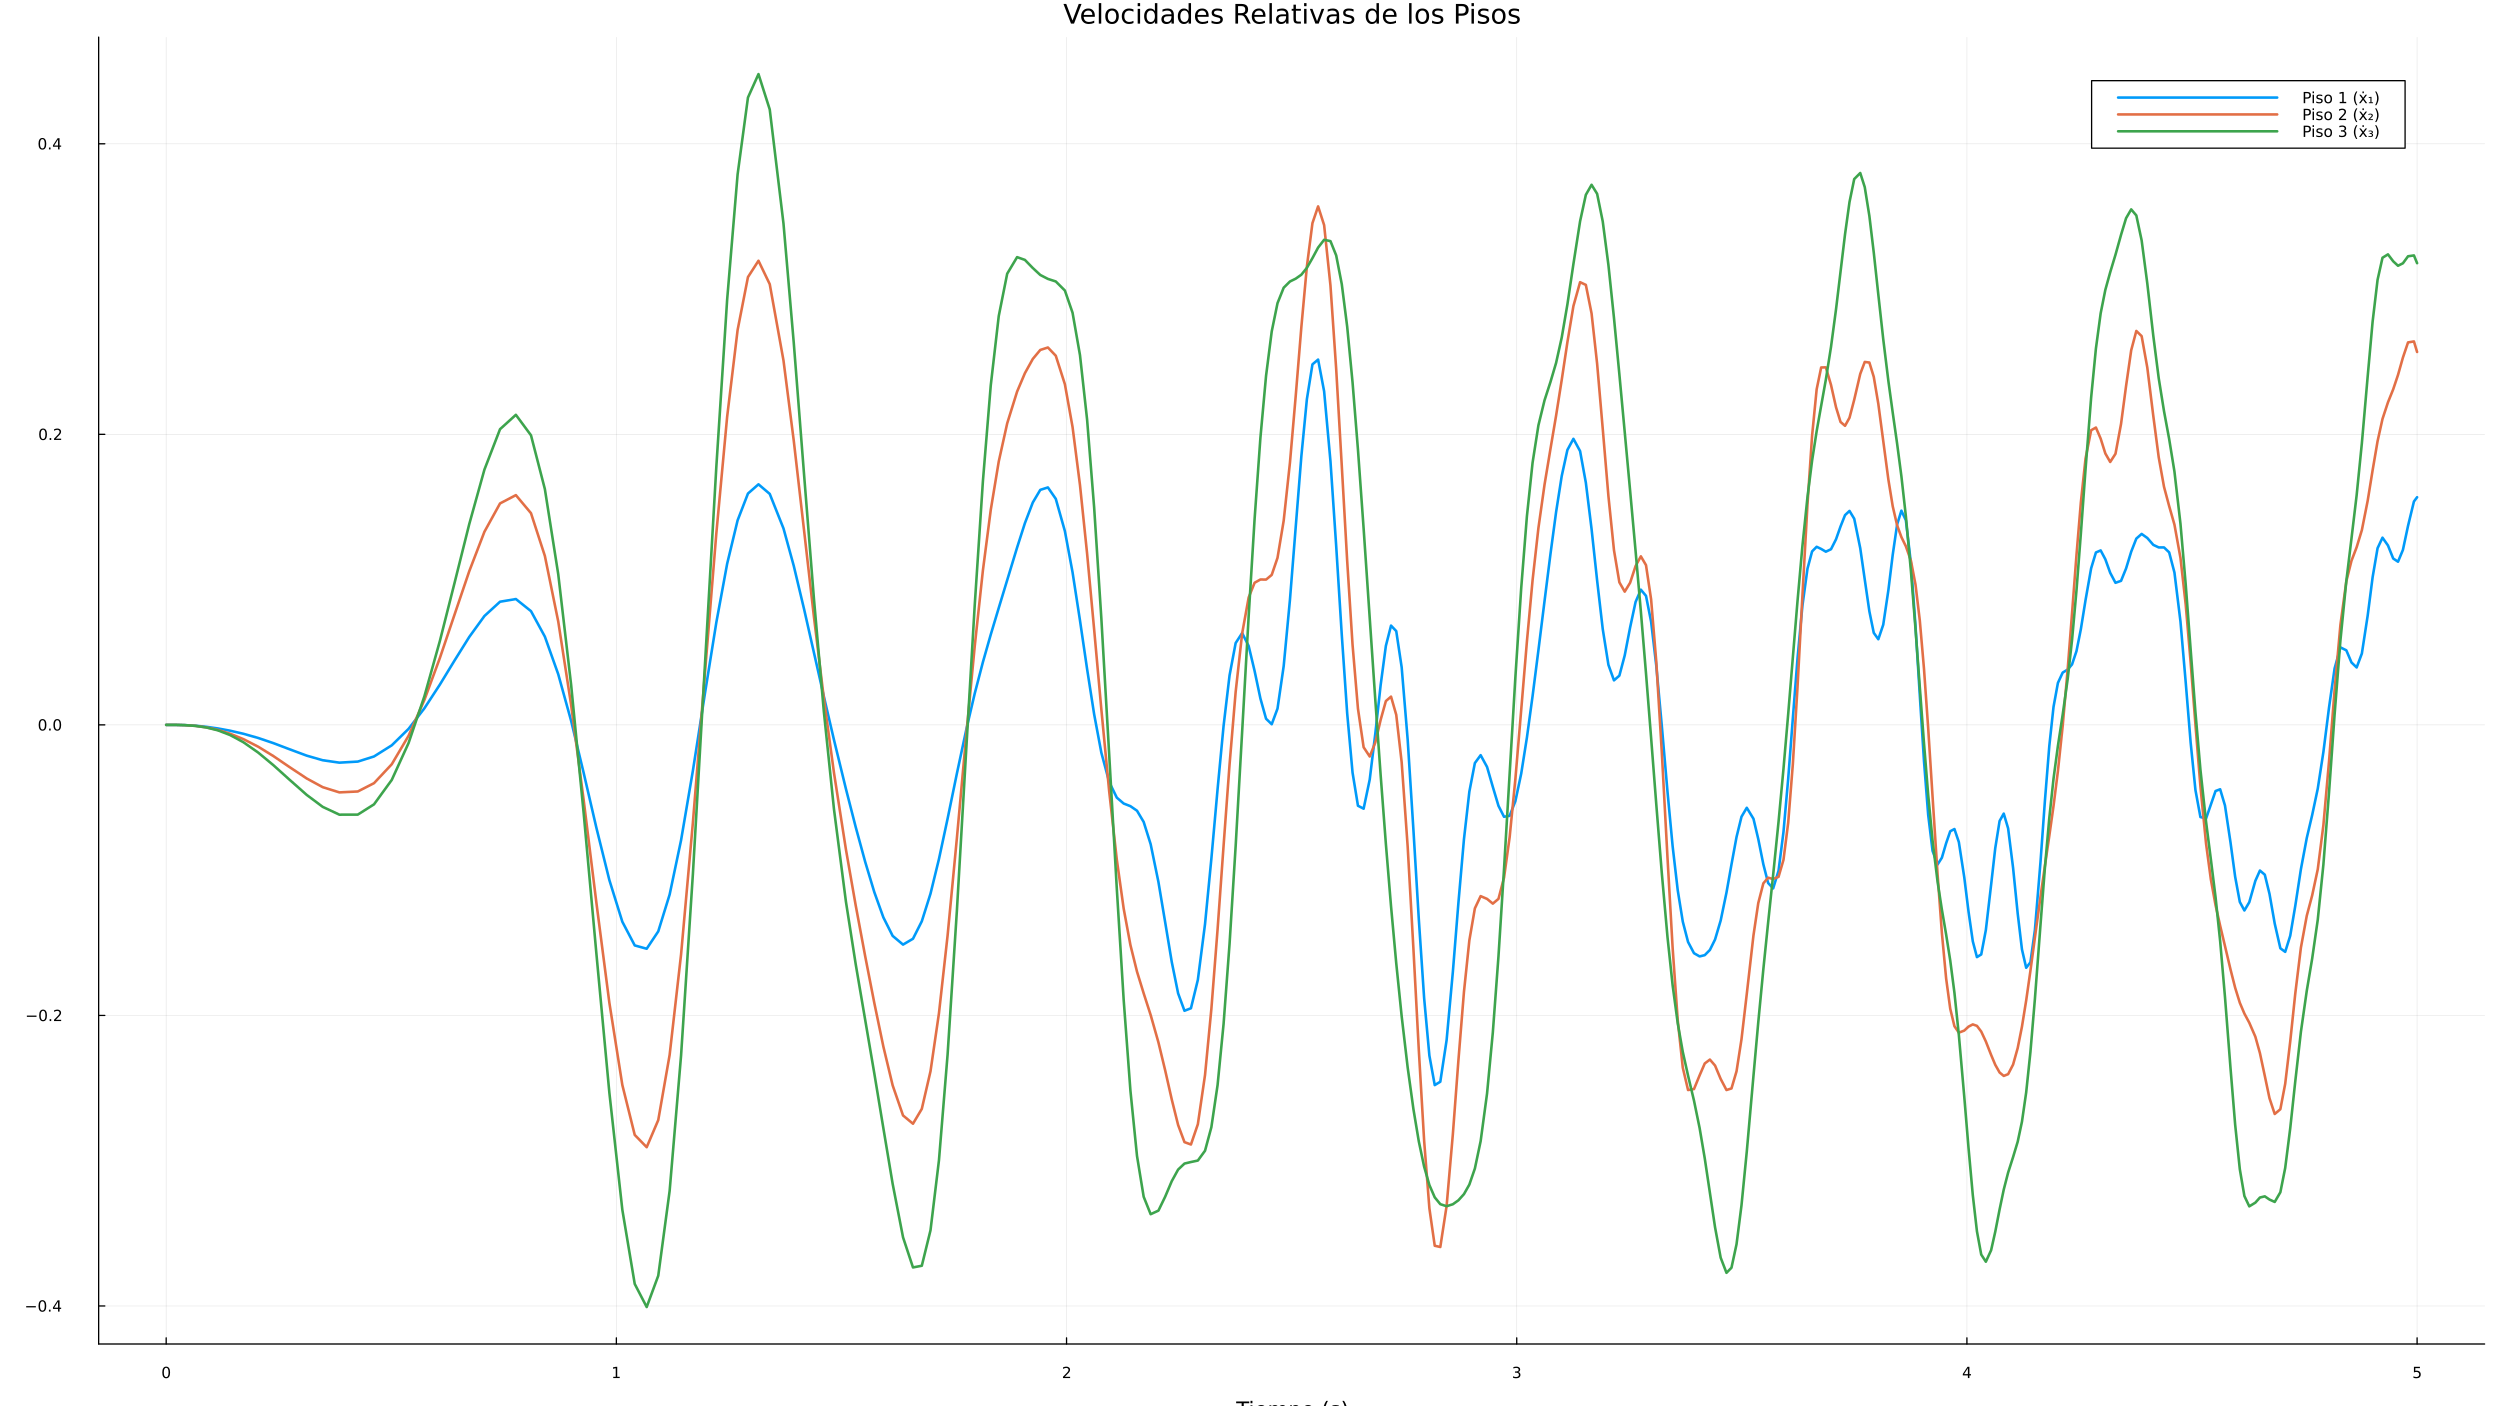 <?xml version="1.0" encoding="utf-8"?>
<svg xmlns="http://www.w3.org/2000/svg" xmlns:xlink="http://www.w3.org/1999/xlink" width="1920" height="1080" viewBox="0 0 7680 4320">
<rect x="0" y="0" width="7680" height="4320" fill="#333333" stroke="none"/>
<defs>
  <clipPath id="clip460">
    <rect x="0" y="0" width="7680" height="4320"/>
  </clipPath>
</defs>
<path clip-path="url(#clip460)" d="M0 4320 L7680 4320 L7680 0 L0 0  Z" fill="#ffffff" fill-rule="evenodd" fill-opacity="1"/>
<defs>
  <clipPath id="clip461">
    <rect x="1536" y="0" width="5377" height="4320"/>
  </clipPath>
</defs>
<path clip-path="url(#clip460)" d="M303.065 4128.8 L7632.76 4128.8 L7632.76 114.022 L303.065 114.022  Z" fill="#ffffff" fill-rule="evenodd" fill-opacity="1"/>
<defs>
  <clipPath id="clip462">
    <rect x="303" y="114" width="7331" height="4016"/>
  </clipPath>
</defs>
<polyline clip-path="url(#clip462)" style="stroke:#000000; stroke-linecap:round; stroke-linejoin:round; stroke-width:2; stroke-opacity:0.1; fill:none" points="510.509,4128.8 510.509,114.022 "/>
<polyline clip-path="url(#clip462)" style="stroke:#000000; stroke-linecap:round; stroke-linejoin:round; stroke-width:2; stroke-opacity:0.1; fill:none" points="1893.47,4128.8 1893.47,114.022 "/>
<polyline clip-path="url(#clip462)" style="stroke:#000000; stroke-linecap:round; stroke-linejoin:round; stroke-width:2; stroke-opacity:0.1; fill:none" points="3276.43,4128.8 3276.43,114.022 "/>
<polyline clip-path="url(#clip462)" style="stroke:#000000; stroke-linecap:round; stroke-linejoin:round; stroke-width:2; stroke-opacity:0.1; fill:none" points="4659.39,4128.8 4659.39,114.022 "/>
<polyline clip-path="url(#clip462)" style="stroke:#000000; stroke-linecap:round; stroke-linejoin:round; stroke-width:2; stroke-opacity:0.1; fill:none" points="6042.35,4128.8 6042.35,114.022 "/>
<polyline clip-path="url(#clip462)" style="stroke:#000000; stroke-linecap:round; stroke-linejoin:round; stroke-width:2; stroke-opacity:0.1; fill:none" points="7425.31,4128.8 7425.31,114.022 "/>
<polyline clip-path="url(#clip462)" style="stroke:#000000; stroke-linecap:round; stroke-linejoin:round; stroke-width:2; stroke-opacity:0.1; fill:none" points="303.065,4011.95 7632.76,4011.95 "/>
<polyline clip-path="url(#clip462)" style="stroke:#000000; stroke-linecap:round; stroke-linejoin:round; stroke-width:2; stroke-opacity:0.1; fill:none" points="303.065,3119.39 7632.76,3119.39 "/>
<polyline clip-path="url(#clip462)" style="stroke:#000000; stroke-linecap:round; stroke-linejoin:round; stroke-width:2; stroke-opacity:0.1; fill:none" points="303.065,2226.84 7632.76,2226.84 "/>
<polyline clip-path="url(#clip462)" style="stroke:#000000; stroke-linecap:round; stroke-linejoin:round; stroke-width:2; stroke-opacity:0.1; fill:none" points="303.065,1334.29 7632.76,1334.29 "/>
<polyline clip-path="url(#clip462)" style="stroke:#000000; stroke-linecap:round; stroke-linejoin:round; stroke-width:2; stroke-opacity:0.1; fill:none" points="303.065,441.734 7632.76,441.734 "/>
<polyline clip-path="url(#clip460)" style="stroke:#000000; stroke-linecap:round; stroke-linejoin:round; stroke-width:4; stroke-opacity:1; fill:none" points="303.065,4128.8 7632.76,4128.8 "/>
<polyline clip-path="url(#clip460)" style="stroke:#000000; stroke-linecap:round; stroke-linejoin:round; stroke-width:4; stroke-opacity:1; fill:none" points="510.509,4128.8 510.509,4109.91 "/>
<polyline clip-path="url(#clip460)" style="stroke:#000000; stroke-linecap:round; stroke-linejoin:round; stroke-width:4; stroke-opacity:1; fill:none" points="1893.47,4128.8 1893.47,4109.91 "/>
<polyline clip-path="url(#clip460)" style="stroke:#000000; stroke-linecap:round; stroke-linejoin:round; stroke-width:4; stroke-opacity:1; fill:none" points="3276.43,4128.8 3276.43,4109.91 "/>
<polyline clip-path="url(#clip460)" style="stroke:#000000; stroke-linecap:round; stroke-linejoin:round; stroke-width:4; stroke-opacity:1; fill:none" points="4659.39,4128.8 4659.39,4109.91 "/>
<polyline clip-path="url(#clip460)" style="stroke:#000000; stroke-linecap:round; stroke-linejoin:round; stroke-width:4; stroke-opacity:1; fill:none" points="6042.35,4128.8 6042.35,4109.91 "/>
<polyline clip-path="url(#clip460)" style="stroke:#000000; stroke-linecap:round; stroke-linejoin:round; stroke-width:4; stroke-opacity:1; fill:none" points="7425.31,4128.8 7425.31,4109.91 "/>
<path clip-path="url(#clip460)" d="M510.509 4201.96 Q506.898 4201.96 505.069 4205.53 Q503.264 4209.07 503.264 4216.2 Q503.264 4223.31 505.069 4226.87 Q506.898 4230.41 510.509 4230.41 Q514.143 4230.41 515.949 4226.87 Q517.778 4223.31 517.778 4216.2 Q517.778 4209.07 515.949 4205.53 Q514.143 4201.96 510.509 4201.96 M510.509 4198.26 Q516.319 4198.26 519.375 4202.87 Q522.454 4207.45 522.454 4216.2 Q522.454 4224.93 519.375 4229.53 Q516.319 4234.12 510.509 4234.12 Q504.699 4234.12 501.62 4229.53 Q498.565 4224.93 498.565 4216.2 Q498.565 4207.45 501.62 4202.87 Q504.699 4198.26 510.509 4198.26 Z" fill="#000000" fill-rule="nonzero" fill-opacity="1" /><path clip-path="url(#clip460)" d="M1883.85 4229.51 L1891.49 4229.51 L1891.49 4203.14 L1883.18 4204.81 L1883.18 4200.55 L1891.44 4198.88 L1896.12 4198.88 L1896.12 4229.51 L1903.76 4229.51 L1903.76 4233.44 L1883.85 4233.44 L1883.85 4229.51 Z" fill="#000000" fill-rule="nonzero" fill-opacity="1" /><path clip-path="url(#clip460)" d="M3271.08 4229.51 L3287.4 4229.51 L3287.4 4233.44 L3265.46 4233.44 L3265.46 4229.51 Q3268.12 4226.76 3272.7 4222.13 Q3277.31 4217.47 3278.49 4216.13 Q3280.74 4213.61 3281.62 4211.87 Q3282.52 4210.11 3282.52 4208.42 Q3282.52 4205.67 3280.57 4203.93 Q3278.65 4202.2 3275.55 4202.2 Q3273.35 4202.2 3270.9 4202.96 Q3268.47 4203.72 3265.69 4205.27 L3265.69 4200.55 Q3268.51 4199.42 3270.97 4198.84 Q3273.42 4198.26 3275.46 4198.26 Q3280.83 4198.26 3284.02 4200.95 Q3287.22 4203.63 3287.22 4208.12 Q3287.22 4210.25 3286.41 4212.17 Q3285.62 4214.07 3283.51 4216.66 Q3282.93 4217.33 3279.83 4220.55 Q3276.73 4223.75 3271.08 4229.51 Z" fill="#000000" fill-rule="nonzero" fill-opacity="1" /><path clip-path="url(#clip460)" d="M4663.64 4214.81 Q4666.99 4215.53 4668.87 4217.8 Q4670.77 4220.07 4670.77 4223.4 Q4670.77 4228.51 4667.25 4231.32 Q4663.73 4234.12 4657.25 4234.12 Q4655.07 4234.12 4652.76 4233.68 Q4650.47 4233.26 4648.01 4232.4 L4648.01 4227.89 Q4649.96 4229.02 4652.27 4229.6 Q4654.59 4230.18 4657.11 4230.18 Q4661.51 4230.18 4663.8 4228.44 Q4666.12 4226.71 4666.12 4223.4 Q4666.12 4220.34 4663.96 4218.63 Q4661.83 4216.89 4658.01 4216.89 L4653.99 4216.89 L4653.99 4213.05 L4658.2 4213.05 Q4661.65 4213.05 4663.48 4211.69 Q4665.31 4210.3 4665.31 4207.7 Q4665.31 4205.04 4663.41 4203.63 Q4661.53 4202.2 4658.01 4202.2 Q4656.09 4202.2 4653.89 4202.61 Q4651.69 4203.03 4649.06 4203.91 L4649.06 4199.74 Q4651.72 4199 4654.03 4198.63 Q4656.37 4198.26 4658.43 4198.26 Q4663.75 4198.26 4666.86 4200.69 Q4669.96 4203.1 4669.96 4207.22 Q4669.96 4210.09 4668.31 4212.08 Q4666.67 4214.05 4663.64 4214.81 Z" fill="#000000" fill-rule="nonzero" fill-opacity="1" /><path clip-path="url(#clip460)" d="M6045.36 4202.96 L6033.56 4221.41 L6045.36 4221.41 L6045.36 4202.96 M6044.13 4198.88 L6050.01 4198.88 L6050.01 4221.41 L6054.94 4221.41 L6054.94 4225.3 L6050.01 4225.3 L6050.01 4233.44 L6045.36 4233.44 L6045.36 4225.3 L6029.76 4225.3 L6029.76 4220.78 L6044.13 4198.88 Z" fill="#000000" fill-rule="nonzero" fill-opacity="1" /><path clip-path="url(#clip460)" d="M7415.59 4198.88 L7433.95 4198.88 L7433.95 4202.82 L7419.87 4202.82 L7419.87 4211.29 Q7420.89 4210.94 7421.91 4210.78 Q7422.93 4210.6 7423.95 4210.6 Q7429.73 4210.6 7433.11 4213.77 Q7436.49 4216.94 7436.49 4222.36 Q7436.49 4227.94 7433.02 4231.04 Q7429.55 4234.12 7423.23 4234.12 Q7421.05 4234.12 7418.78 4233.75 Q7416.54 4233.38 7414.13 4232.63 L7414.13 4227.94 Q7416.21 4229.07 7418.44 4229.63 Q7420.66 4230.18 7423.14 4230.18 Q7427.14 4230.18 7429.48 4228.07 Q7431.82 4225.97 7431.82 4222.36 Q7431.82 4218.75 7429.48 4216.64 Q7427.14 4214.53 7423.14 4214.53 Q7421.26 4214.53 7419.39 4214.95 Q7417.53 4215.37 7415.59 4216.25 L7415.59 4198.88 Z" fill="#000000" fill-rule="nonzero" fill-opacity="1" /><path clip-path="url(#clip460)" d="M3797.45 4305.35 L3837.65 4305.35 L3837.65 4310.76 L3820.78 4310.76 L3820.78 4352.87 L3814.32 4352.87 L3814.32 4310.76 L3797.45 4310.76 L3797.45 4305.35 Z" fill="#000000" fill-rule="nonzero" fill-opacity="1" /><path clip-path="url(#clip460)" d="M3841.6 4317.22 L3847.46 4317.22 L3847.46 4352.87 L3841.6 4352.87 L3841.6 4317.22 M3841.6 4303.34 L3847.46 4303.34 L3847.46 4310.76 L3841.6 4310.76 L3841.6 4303.34 Z" fill="#000000" fill-rule="nonzero" fill-opacity="1" /><path clip-path="url(#clip460)" d="M3890.2 4333.58 L3890.2 4336.45 L3863.27 4336.45 Q3863.66 4342.49 3866.9 4345.68 Q3870.18 4348.83 3876.01 4348.83 Q3879.38 4348.83 3882.53 4348 Q3885.71 4347.17 3888.83 4345.52 L3888.83 4351.05 Q3885.68 4352.39 3882.37 4353.09 Q3879.06 4353.79 3875.66 4353.79 Q3867.13 4353.79 3862.13 4348.83 Q3857.16 4343.86 3857.16 4335.39 Q3857.16 4326.64 3861.87 4321.52 Q3866.62 4316.36 3874.64 4316.36 Q3881.83 4316.36 3886 4321.01 Q3890.2 4325.62 3890.2 4333.58 M3884.34 4331.86 Q3884.28 4327.06 3881.64 4324.19 Q3879.03 4321.33 3874.7 4321.33 Q3869.8 4321.33 3866.84 4324.1 Q3863.91 4326.86 3863.47 4331.89 L3884.34 4331.86 Z" fill="#000000" fill-rule="nonzero" fill-opacity="1" /><path clip-path="url(#clip460)" d="M3927.57 4324.06 Q3929.76 4320.12 3932.82 4318.24 Q3935.88 4316.36 3940.01 4316.36 Q3945.58 4316.36 3948.61 4320.28 Q3951.63 4324.16 3951.63 4331.35 L3951.63 4352.87 L3945.74 4352.87 L3945.74 4331.54 Q3945.74 4326.42 3943.93 4323.94 Q3942.11 4321.45 3938.39 4321.45 Q3933.84 4321.45 3931.2 4324.48 Q3928.55 4327.5 3928.55 4332.72 L3928.55 4352.87 L3922.67 4352.87 L3922.67 4331.54 Q3922.67 4326.39 3920.85 4323.94 Q3919.04 4321.45 3915.25 4321.45 Q3910.76 4321.45 3908.12 4324.51 Q3905.48 4327.53 3905.48 4332.72 L3905.48 4352.87 L3899.59 4352.87 L3899.59 4317.22 L3905.48 4317.22 L3905.48 4322.76 Q3907.48 4319.48 3910.28 4317.92 Q3913.09 4316.36 3916.94 4316.36 Q3920.82 4316.36 3923.53 4318.33 Q3926.26 4320.31 3927.57 4324.06 Z" fill="#000000" fill-rule="nonzero" fill-opacity="1" /><path clip-path="url(#clip460)" d="M3968.98 4347.52 L3968.98 4366.43 L3963.09 4366.43 L3963.09 4317.22 L3968.98 4317.22 L3968.98 4322.63 Q3970.82 4319.45 3973.62 4317.92 Q3976.46 4316.36 3980.37 4316.36 Q3986.86 4316.36 3990.91 4321.52 Q3994.98 4326.67 3994.98 4335.08 Q3994.98 4343.48 3990.91 4348.64 Q3986.86 4353.79 3980.37 4353.79 Q3976.46 4353.79 3973.62 4352.26 Q3970.82 4350.7 3968.98 4347.52 M3988.9 4335.08 Q3988.9 4328.62 3986.23 4324.96 Q3983.59 4321.26 3978.94 4321.26 Q3974.29 4321.26 3971.62 4324.96 Q3968.98 4328.62 3968.98 4335.08 Q3968.98 4341.54 3971.62 4345.23 Q3974.29 4348.89 3978.94 4348.89 Q3983.59 4348.89 3986.23 4345.23 Q3988.9 4341.54 3988.9 4335.08 Z" fill="#000000" fill-rule="nonzero" fill-opacity="1" /><path clip-path="url(#clip460)" d="M4018.5 4321.33 Q4013.79 4321.33 4011.05 4325.02 Q4008.32 4328.68 4008.32 4335.08 Q4008.32 4341.47 4011.02 4345.17 Q4013.76 4348.83 4018.5 4348.83 Q4023.18 4348.83 4025.92 4345.13 Q4028.66 4341.44 4028.66 4335.08 Q4028.66 4328.74 4025.92 4325.05 Q4023.18 4321.33 4018.5 4321.33 M4018.5 4316.36 Q4026.14 4316.36 4030.5 4321.33 Q4034.86 4326.29 4034.86 4335.08 Q4034.86 4343.83 4030.5 4348.83 Q4026.14 4353.79 4018.5 4353.79 Q4010.83 4353.79 4006.47 4348.83 Q4002.14 4343.83 4002.14 4335.08 Q4002.14 4326.29 4006.47 4321.33 Q4010.83 4316.36 4018.5 4316.36 Z" fill="#000000" fill-rule="nonzero" fill-opacity="1" /><path clip-path="url(#clip460)" d="M4079.36 4303.41 Q4075.09 4310.73 4073.02 4317.89 Q4070.96 4325.05 4070.96 4332.4 Q4070.96 4339.76 4073.02 4346.98 Q4075.12 4354.17 4079.36 4361.46 L4074.27 4361.46 Q4069.49 4353.98 4067.1 4346.76 Q4064.75 4339.53 4064.75 4332.4 Q4064.75 4325.31 4067.1 4318.11 Q4069.46 4310.92 4074.27 4303.41 L4079.36 4303.41 Z" fill="#000000" fill-rule="nonzero" fill-opacity="1" /><path clip-path="url(#clip460)" d="M4113.45 4318.27 L4113.45 4323.81 Q4110.96 4322.54 4108.29 4321.9 Q4105.62 4321.26 4102.75 4321.26 Q4098.39 4321.26 4096.2 4322.6 Q4094.03 4323.94 4094.03 4326.61 Q4094.03 4328.65 4095.59 4329.82 Q4097.15 4330.97 4101.86 4332.02 L4103.87 4332.47 Q4110.1 4333.8 4112.71 4336.25 Q4115.36 4338.67 4115.36 4343.03 Q4115.36 4348 4111.41 4350.9 Q4107.49 4353.79 4100.62 4353.79 Q4097.76 4353.79 4094.64 4353.22 Q4091.55 4352.68 4088.11 4351.56 L4088.11 4345.52 Q4091.36 4347.2 4094.51 4348.06 Q4097.66 4348.89 4100.75 4348.89 Q4104.88 4348.89 4107.11 4347.49 Q4109.34 4346.06 4109.34 4343.48 Q4109.34 4341.09 4107.72 4339.82 Q4106.13 4338.55 4100.68 4337.37 L4098.65 4336.89 Q4093.2 4335.75 4090.78 4333.39 Q4088.37 4331 4088.37 4326.86 Q4088.37 4321.84 4091.93 4319.1 Q4095.5 4316.36 4102.05 4316.36 Q4105.3 4316.36 4108.16 4316.84 Q4111.03 4317.32 4113.45 4318.27 Z" fill="#000000" fill-rule="nonzero" fill-opacity="1" /><path clip-path="url(#clip460)" d="M4123.76 4303.41 L4128.85 4303.41 Q4133.63 4310.92 4135.98 4318.11 Q4138.37 4325.31 4138.37 4332.4 Q4138.37 4339.53 4135.98 4346.76 Q4133.63 4353.98 4128.85 4361.46 L4123.76 4361.46 Q4127.99 4354.17 4130.06 4346.98 Q4132.16 4339.76 4132.16 4332.4 Q4132.16 4325.05 4130.06 4317.89 Q4127.99 4310.73 4123.76 4303.41 Z" fill="#000000" fill-rule="nonzero" fill-opacity="1" /><polyline clip-path="url(#clip460)" style="stroke:#000000; stroke-linecap:round; stroke-linejoin:round; stroke-width:4; stroke-opacity:1; fill:none" points="303.065,4128.8 303.065,114.022 "/>
<polyline clip-path="url(#clip460)" style="stroke:#000000; stroke-linecap:round; stroke-linejoin:round; stroke-width:4; stroke-opacity:1; fill:none" points="303.065,4011.95 321.963,4011.95 "/>
<polyline clip-path="url(#clip460)" style="stroke:#000000; stroke-linecap:round; stroke-linejoin:round; stroke-width:4; stroke-opacity:1; fill:none" points="303.065,3119.39 321.963,3119.39 "/>
<polyline clip-path="url(#clip460)" style="stroke:#000000; stroke-linecap:round; stroke-linejoin:round; stroke-width:4; stroke-opacity:1; fill:none" points="303.065,2226.84 321.963,2226.84 "/>
<polyline clip-path="url(#clip460)" style="stroke:#000000; stroke-linecap:round; stroke-linejoin:round; stroke-width:4; stroke-opacity:1; fill:none" points="303.065,1334.29 321.963,1334.29 "/>
<polyline clip-path="url(#clip460)" style="stroke:#000000; stroke-linecap:round; stroke-linejoin:round; stroke-width:4; stroke-opacity:1; fill:none" points="303.065,441.734 321.963,441.734 "/>
<path clip-path="url(#clip460)" d="M80.435 4012.4 L110.111 4012.4 L110.111 4016.33 L80.435 4016.33 L80.435 4012.4 Z" fill="#000000" fill-rule="nonzero" fill-opacity="1" /><path clip-path="url(#clip460)" d="M130.203 3997.75 Q126.592 3997.75 124.764 4001.31 Q122.958 4004.85 122.958 4011.98 Q122.958 4019.09 124.764 4022.65 Q126.592 4026.2 130.203 4026.2 Q133.838 4026.2 135.643 4022.65 Q137.472 4019.09 137.472 4011.98 Q137.472 4004.85 135.643 4001.31 Q133.838 3997.75 130.203 3997.75 M130.203 3994.04 Q136.014 3994.04 139.069 3998.65 Q142.148 4003.23 142.148 4011.98 Q142.148 4020.71 139.069 4025.32 Q136.014 4029.9 130.203 4029.9 Q124.393 4029.9 121.315 4025.32 Q118.259 4020.71 118.259 4011.98 Q118.259 4003.23 121.315 3998.65 Q124.393 3994.04 130.203 3994.04 Z" fill="#000000" fill-rule="nonzero" fill-opacity="1" /><path clip-path="url(#clip460)" d="M150.365 4023.35 L155.25 4023.35 L155.25 4029.23 L150.365 4029.23 L150.365 4023.35 Z" fill="#000000" fill-rule="nonzero" fill-opacity="1" /><path clip-path="url(#clip460)" d="M178.282 3998.74 L166.476 4017.19 L178.282 4017.19 L178.282 3998.74 M177.055 3994.67 L182.935 3994.67 L182.935 4017.19 L187.865 4017.19 L187.865 4021.08 L182.935 4021.08 L182.935 4029.23 L178.282 4029.23 L178.282 4021.08 L162.68 4021.08 L162.68 4016.57 L177.055 3994.67 Z" fill="#000000" fill-rule="nonzero" fill-opacity="1" /><path clip-path="url(#clip460)" d="M82.519 3119.85 L112.194 3119.85 L112.194 3123.78 L82.519 3123.78 L82.519 3119.85 Z" fill="#000000" fill-rule="nonzero" fill-opacity="1" /><path clip-path="url(#clip460)" d="M132.287 3105.19 Q128.676 3105.19 126.847 3108.76 Q125.041 3112.3 125.041 3119.43 Q125.041 3126.54 126.847 3130.1 Q128.676 3133.64 132.287 3133.64 Q135.921 3133.64 137.727 3130.1 Q139.555 3126.54 139.555 3119.43 Q139.555 3112.3 137.727 3108.76 Q135.921 3105.19 132.287 3105.19 M132.287 3101.49 Q138.097 3101.49 141.152 3106.1 Q144.231 3110.68 144.231 3119.43 Q144.231 3128.16 141.152 3132.76 Q138.097 3137.35 132.287 3137.35 Q126.477 3137.35 123.398 3132.76 Q120.342 3128.16 120.342 3119.43 Q120.342 3110.68 123.398 3106.1 Q126.477 3101.49 132.287 3101.49 Z" fill="#000000" fill-rule="nonzero" fill-opacity="1" /><path clip-path="url(#clip460)" d="M152.449 3130.79 L157.333 3130.79 L157.333 3136.67 L152.449 3136.67 L152.449 3130.79 Z" fill="#000000" fill-rule="nonzero" fill-opacity="1" /><path clip-path="url(#clip460)" d="M171.546 3132.74 L187.865 3132.74 L187.865 3136.67 L165.921 3136.67 L165.921 3132.74 Q168.583 3129.98 173.166 3125.36 Q177.773 3120.7 178.953 3119.36 Q181.199 3116.84 182.078 3115.1 Q182.981 3113.34 182.981 3111.65 Q182.981 3108.9 181.036 3107.16 Q179.115 3105.42 176.013 3105.42 Q173.814 3105.42 171.361 3106.19 Q168.93 3106.95 166.152 3108.5 L166.152 3103.78 Q168.976 3102.65 171.43 3102.07 Q173.884 3101.49 175.921 3101.49 Q181.291 3101.49 184.486 3104.17 Q187.68 3106.86 187.68 3111.35 Q187.68 3113.48 186.87 3115.4 Q186.083 3117.3 183.976 3119.89 Q183.398 3120.56 180.296 3123.78 Q177.194 3126.98 171.546 3132.74 Z" fill="#000000" fill-rule="nonzero" fill-opacity="1" /><path clip-path="url(#clip460)" d="M130.69 2212.64 Q127.078 2212.64 125.25 2216.2 Q123.444 2219.75 123.444 2226.88 Q123.444 2233.98 125.25 2237.55 Q127.078 2241.09 130.69 2241.09 Q134.324 2241.09 136.129 2237.55 Q137.958 2233.98 137.958 2226.88 Q137.958 2219.75 136.129 2216.2 Q134.324 2212.64 130.69 2212.64 M130.69 2208.94 Q136.5 2208.94 139.555 2213.54 Q142.634 2218.13 142.634 2226.88 Q142.634 2235.6 139.555 2240.21 Q136.5 2244.79 130.69 2244.79 Q124.879 2244.79 121.801 2240.21 Q118.745 2235.6 118.745 2226.88 Q118.745 2218.13 121.801 2213.54 Q124.879 2208.94 130.69 2208.94 Z" fill="#000000" fill-rule="nonzero" fill-opacity="1" /><path clip-path="url(#clip460)" d="M150.851 2238.24 L155.736 2238.24 L155.736 2244.12 L150.851 2244.12 L150.851 2238.24 Z" fill="#000000" fill-rule="nonzero" fill-opacity="1" /><path clip-path="url(#clip460)" d="M175.921 2212.64 Q172.31 2212.64 170.481 2216.2 Q168.675 2219.75 168.675 2226.88 Q168.675 2233.98 170.481 2237.55 Q172.31 2241.09 175.921 2241.09 Q179.555 2241.09 181.361 2237.55 Q183.189 2233.98 183.189 2226.88 Q183.189 2219.75 181.361 2216.2 Q179.555 2212.64 175.921 2212.64 M175.921 2208.94 Q181.731 2208.94 184.786 2213.54 Q187.865 2218.13 187.865 2226.88 Q187.865 2235.6 184.786 2240.21 Q181.731 2244.79 175.921 2244.79 Q170.111 2244.79 167.032 2240.21 Q163.976 2235.6 163.976 2226.88 Q163.976 2218.13 167.032 2213.54 Q170.111 2208.94 175.921 2208.94 Z" fill="#000000" fill-rule="nonzero" fill-opacity="1" /><path clip-path="url(#clip460)" d="M132.287 1320.09 Q128.676 1320.09 126.847 1323.65 Q125.041 1327.19 125.041 1334.32 Q125.041 1341.43 126.847 1344.99 Q128.676 1348.54 132.287 1348.54 Q135.921 1348.54 137.727 1344.99 Q139.555 1341.43 139.555 1334.32 Q139.555 1327.19 137.727 1323.65 Q135.921 1320.09 132.287 1320.09 M132.287 1316.38 Q138.097 1316.38 141.152 1320.99 Q144.231 1325.57 144.231 1334.32 Q144.231 1343.05 141.152 1347.66 Q138.097 1352.24 132.287 1352.24 Q126.477 1352.24 123.398 1347.66 Q120.342 1343.05 120.342 1334.32 Q120.342 1325.57 123.398 1320.99 Q126.477 1316.38 132.287 1316.38 Z" fill="#000000" fill-rule="nonzero" fill-opacity="1" /><path clip-path="url(#clip460)" d="M152.449 1345.69 L157.333 1345.69 L157.333 1351.57 L152.449 1351.57 L152.449 1345.69 Z" fill="#000000" fill-rule="nonzero" fill-opacity="1" /><path clip-path="url(#clip460)" d="M171.546 1347.63 L187.865 1347.63 L187.865 1351.57 L165.921 1351.57 L165.921 1347.63 Q168.583 1344.88 173.166 1340.25 Q177.773 1335.6 178.953 1334.25 Q181.199 1331.73 182.078 1329.99 Q182.981 1328.23 182.981 1326.54 Q182.981 1323.79 181.036 1322.05 Q179.115 1320.32 176.013 1320.32 Q173.814 1320.32 171.361 1321.08 Q168.93 1321.85 166.152 1323.4 L166.152 1318.67 Q168.976 1317.54 171.43 1316.96 Q173.884 1316.38 175.921 1316.38 Q181.291 1316.38 184.486 1319.07 Q187.68 1321.75 187.68 1326.24 Q187.68 1328.37 186.87 1330.29 Q186.083 1332.19 183.976 1334.79 Q183.398 1335.46 180.296 1338.67 Q177.194 1341.87 171.546 1347.63 Z" fill="#000000" fill-rule="nonzero" fill-opacity="1" /><path clip-path="url(#clip460)" d="M130.203 427.533 Q126.592 427.533 124.764 431.097 Q122.958 434.639 122.958 441.769 Q122.958 448.875 124.764 452.44 Q126.592 455.982 130.203 455.982 Q133.838 455.982 135.643 452.44 Q137.472 448.875 137.472 441.769 Q137.472 434.639 135.643 431.097 Q133.838 427.533 130.203 427.533 M130.203 423.829 Q136.014 423.829 139.069 428.435 Q142.148 433.019 142.148 441.769 Q142.148 450.496 139.069 455.102 Q136.014 459.685 130.203 459.685 Q124.393 459.685 121.315 455.102 Q118.259 450.496 118.259 441.769 Q118.259 433.019 121.315 428.435 Q124.393 423.829 130.203 423.829 Z" fill="#000000" fill-rule="nonzero" fill-opacity="1" /><path clip-path="url(#clip460)" d="M150.365 453.134 L155.25 453.134 L155.25 459.014 L150.365 459.014 L150.365 453.134 Z" fill="#000000" fill-rule="nonzero" fill-opacity="1" /><path clip-path="url(#clip460)" d="M178.282 428.528 L166.476 446.977 L178.282 446.977 L178.282 428.528 M177.055 424.454 L182.935 424.454 L182.935 446.977 L187.865 446.977 L187.865 450.866 L182.935 450.866 L182.935 459.014 L178.282 459.014 L178.282 450.866 L162.68 450.866 L162.68 446.352 L177.055 424.454 Z" fill="#000000" fill-rule="nonzero" fill-opacity="1" /><path clip-path="url(#clip460)" d="M-49.021 2352.85 L-96.541 2371 L-96.541 2364.28 L-56.532 2349.23 L-96.541 2334.14 L-96.541 2327.46 L-49.021 2345.57 L-49.021 2352.85 Z" fill="#000000" fill-rule="nonzero" fill-opacity="1" /><path clip-path="url(#clip460)" d="M-68.309 2295.34 L-65.444 2295.34 L-65.444 2322.27 Q-59.397 2321.89 -56.214 2318.64 Q-53.063 2315.36 -53.063 2309.54 Q-53.063 2306.16 -53.891 2303.01 Q-54.718 2299.83 -56.373 2296.71 L-50.835 2296.71 Q-49.498 2299.86 -48.798 2303.17 Q-48.098 2306.48 -48.098 2309.89 Q-48.098 2318.42 -53.063 2323.41 Q-58.028 2328.38 -66.495 2328.38 Q-75.248 2328.38 -80.372 2323.67 Q-85.528 2318.93 -85.528 2310.9 Q-85.528 2303.71 -80.881 2299.54 Q-76.266 2295.34 -68.309 2295.34 M-70.028 2301.2 Q-74.834 2301.26 -77.698 2303.9 Q-80.563 2306.51 -80.563 2310.84 Q-80.563 2315.74 -77.794 2318.7 Q-75.025 2321.63 -69.996 2322.08 L-70.028 2301.2 Z" fill="#000000" fill-rule="nonzero" fill-opacity="1" /><path clip-path="url(#clip460)" d="M-98.546 2285.73 L-98.546 2279.87 L-49.021 2279.87 L-49.021 2285.73 L-98.546 2285.73 Z" fill="#000000" fill-rule="nonzero" fill-opacity="1" /><path clip-path="url(#clip460)" d="M-80.563 2253.8 Q-80.563 2258.51 -76.871 2261.25 Q-73.21 2263.99 -66.813 2263.99 Q-60.416 2263.99 -56.723 2261.28 Q-53.063 2258.55 -53.063 2253.8 Q-53.063 2249.13 -56.755 2246.39 Q-60.447 2243.65 -66.813 2243.65 Q-73.147 2243.65 -76.839 2246.39 Q-80.563 2249.13 -80.563 2253.8 M-85.528 2253.8 Q-85.528 2246.17 -80.563 2241.8 Q-75.598 2237.44 -66.813 2237.44 Q-58.06 2237.44 -53.063 2241.8 Q-48.098 2246.17 -48.098 2253.8 Q-48.098 2261.47 -53.063 2265.84 Q-58.06 2270.16 -66.813 2270.16 Q-75.598 2270.16 -80.563 2265.84 Q-85.528 2261.47 -85.528 2253.8 Z" fill="#000000" fill-rule="nonzero" fill-opacity="1" /><path clip-path="url(#clip460)" d="M-83.3 2202.08 L-77.826 2202.08 Q-79.194 2204.57 -79.863 2207.08 Q-80.563 2209.56 -80.563 2212.11 Q-80.563 2217.81 -76.934 2220.96 Q-73.338 2224.11 -66.813 2224.11 Q-60.288 2224.11 -56.66 2220.96 Q-53.063 2217.81 -53.063 2212.11 Q-53.063 2209.56 -53.731 2207.08 Q-54.432 2204.57 -55.8 2202.08 L-50.389 2202.08 Q-49.244 2204.53 -48.671 2207.18 Q-48.098 2209.79 -48.098 2212.75 Q-48.098 2220.8 -53.159 2225.54 Q-58.219 2230.28 -66.813 2230.28 Q-75.534 2230.28 -80.531 2225.51 Q-85.528 2220.7 -85.528 2212.36 Q-85.528 2209.66 -84.955 2207.08 Q-84.414 2204.5 -83.3 2202.08 Z" fill="#000000" fill-rule="nonzero" fill-opacity="1" /><path clip-path="url(#clip460)" d="M-84.669 2191.9 L-84.669 2186.04 L-49.021 2186.04 L-49.021 2191.9 L-84.669 2191.9 M-98.546 2191.9 L-98.546 2186.04 L-91.13 2186.04 L-91.13 2191.9 L-98.546 2191.9 Z" fill="#000000" fill-rule="nonzero" fill-opacity="1" /><path clip-path="url(#clip460)" d="M-79.258 2150.33 L-98.546 2150.33 L-98.546 2144.47 L-49.021 2144.47 L-49.021 2150.33 L-54.368 2150.33 Q-51.185 2152.18 -49.626 2155.01 Q-48.098 2157.81 -48.098 2161.76 Q-48.098 2168.22 -53.254 2172.29 Q-58.41 2176.33 -66.813 2176.33 Q-75.216 2176.33 -80.372 2172.29 Q-85.528 2168.22 -85.528 2161.76 Q-85.528 2157.81 -83.969 2155.01 Q-82.441 2152.18 -79.258 2150.33 M-66.813 2170.29 Q-60.352 2170.29 -56.66 2167.64 Q-52.999 2164.97 -52.999 2160.32 Q-52.999 2155.68 -56.66 2153 Q-60.352 2150.33 -66.813 2150.33 Q-73.274 2150.33 -76.934 2153 Q-80.627 2155.68 -80.627 2160.32 Q-80.627 2164.97 -76.934 2167.64 Q-73.274 2170.29 -66.813 2170.29 Z" fill="#000000" fill-rule="nonzero" fill-opacity="1" /><path clip-path="url(#clip460)" d="M-66.94 2116.21 Q-66.94 2123.31 -65.317 2126.04 Q-63.694 2128.78 -59.779 2128.78 Q-56.66 2128.78 -54.814 2126.74 Q-52.999 2124.68 -52.999 2121.14 Q-52.999 2116.27 -56.437 2113.34 Q-59.906 2110.38 -65.635 2110.38 L-66.94 2110.38 L-66.94 2116.21 M-69.359 2104.53 L-49.021 2104.53 L-49.021 2110.38 L-54.432 2110.38 Q-51.185 2112.39 -49.626 2115.38 Q-48.098 2118.37 -48.098 2122.7 Q-48.098 2128.18 -51.153 2131.42 Q-54.241 2134.64 -59.397 2134.64 Q-65.412 2134.64 -68.468 2130.63 Q-71.524 2126.59 -71.524 2118.6 L-71.524 2110.38 L-72.097 2110.38 Q-76.139 2110.38 -78.335 2113.06 Q-80.563 2115.7 -80.563 2120.51 Q-80.563 2123.56 -79.831 2126.46 Q-79.099 2129.35 -77.635 2132.03 L-83.046 2132.03 Q-84.287 2128.81 -84.892 2125.79 Q-85.528 2122.77 -85.528 2119.9 Q-85.528 2112.17 -81.518 2108.35 Q-77.507 2104.53 -69.359 2104.53 Z" fill="#000000" fill-rule="nonzero" fill-opacity="1" /><path clip-path="url(#clip460)" d="M-79.258 2069.01 L-98.546 2069.01 L-98.546 2063.15 L-49.021 2063.15 L-49.021 2069.01 L-54.368 2069.01 Q-51.185 2070.85 -49.626 2073.69 Q-48.098 2076.49 -48.098 2080.43 Q-48.098 2086.9 -53.254 2090.97 Q-58.41 2095.01 -66.813 2095.01 Q-75.216 2095.01 -80.372 2090.97 Q-85.528 2086.9 -85.528 2080.43 Q-85.528 2076.49 -83.969 2073.69 Q-82.441 2070.85 -79.258 2069.01 M-66.813 2088.96 Q-60.352 2088.96 -56.66 2086.32 Q-52.999 2083.65 -52.999 2079 Q-52.999 2074.35 -56.66 2071.68 Q-60.352 2069.01 -66.813 2069.01 Q-73.274 2069.01 -76.934 2071.68 Q-80.627 2074.35 -80.627 2079 Q-80.627 2083.65 -76.934 2086.32 Q-73.274 2088.96 -66.813 2088.96 Z" fill="#000000" fill-rule="nonzero" fill-opacity="1" /><path clip-path="url(#clip460)" d="M-98.482 2016.3 Q-91.162 2020.56 -84 2022.63 Q-76.839 2024.7 -69.487 2024.7 Q-62.134 2024.7 -54.909 2022.63 Q-47.716 2020.53 -40.427 2016.3 L-40.427 2021.39 Q-47.907 2026.17 -55.132 2028.55 Q-62.357 2030.91 -69.487 2030.91 Q-76.584 2030.91 -83.778 2028.55 Q-90.971 2026.2 -98.482 2021.39 L-98.482 2016.3 Z" fill="#000000" fill-rule="nonzero" fill-opacity="1" /><path clip-path="url(#clip460)" d="M-77.826 1977.18 Q-81.772 1974.99 -83.65 1971.93 Q-85.528 1968.88 -85.528 1964.74 Q-85.528 1959.17 -81.613 1956.14 Q-77.73 1953.12 -70.537 1953.12 L-49.021 1953.12 L-49.021 1959.01 L-70.346 1959.01 Q-75.47 1959.01 -77.953 1960.82 Q-80.436 1962.64 -80.436 1966.36 Q-80.436 1970.91 -77.412 1973.55 Q-74.388 1976.2 -69.168 1976.2 L-49.021 1976.2 L-49.021 1982.08 L-70.346 1982.08 Q-75.502 1982.08 -77.953 1983.9 Q-80.436 1985.71 -80.436 1989.5 Q-80.436 1993.99 -77.38 1996.63 Q-74.356 1999.27 -69.168 1999.27 L-49.021 1999.27 L-49.021 2005.16 L-84.669 2005.16 L-84.669 1999.27 L-79.131 1999.27 Q-82.409 1997.27 -83.969 1994.47 Q-85.528 1991.66 -85.528 1987.81 Q-85.528 1983.93 -83.555 1981.22 Q-81.581 1978.49 -77.826 1977.18 Z" fill="#000000" fill-rule="nonzero" fill-opacity="1" /><path clip-path="url(#clip460)" d="M-96.541 1931.03 L-96.541 1925.62 L-42.973 1942.17 L-42.973 1947.58 L-96.541 1931.03 Z" fill="#000000" fill-rule="nonzero" fill-opacity="1" /><path clip-path="url(#clip460)" d="M-83.618 1896.75 L-78.08 1896.75 Q-79.353 1899.23 -79.99 1901.91 Q-80.627 1904.58 -80.627 1907.45 Q-80.627 1911.81 -79.29 1914 Q-77.953 1916.17 -75.279 1916.17 Q-73.242 1916.17 -72.065 1914.61 Q-70.919 1913.05 -69.868 1908.34 L-69.423 1906.33 Q-68.086 1900.09 -65.635 1897.48 Q-63.216 1894.84 -58.856 1894.84 Q-53.891 1894.84 -50.994 1898.79 Q-48.098 1902.7 -48.098 1909.58 Q-48.098 1912.44 -48.671 1915.56 Q-49.212 1918.65 -50.326 1922.09 L-56.373 1922.09 Q-54.686 1918.84 -53.827 1915.69 Q-52.999 1912.54 -52.999 1909.45 Q-52.999 1905.31 -54.4 1903.09 Q-55.832 1900.86 -58.41 1900.86 Q-60.797 1900.86 -62.071 1902.48 Q-63.344 1904.07 -64.521 1909.52 L-64.999 1911.55 Q-66.145 1916.99 -68.5 1919.41 Q-70.887 1921.83 -75.025 1921.83 Q-80.054 1921.83 -82.791 1918.27 Q-85.528 1914.7 -85.528 1908.15 Q-85.528 1904.9 -85.051 1902.04 Q-84.573 1899.17 -83.618 1896.75 Z" fill="#000000" fill-rule="nonzero" fill-opacity="1" /><path clip-path="url(#clip460)" d="M-98.482 1886.44 L-98.482 1881.35 Q-90.971 1876.57 -83.778 1874.22 Q-76.584 1871.83 -69.487 1871.83 Q-62.357 1871.83 -55.132 1874.22 Q-47.907 1876.57 -40.427 1881.35 L-40.427 1886.44 Q-47.716 1882.21 -54.909 1880.14 Q-62.134 1878.04 -69.487 1878.04 Q-76.839 1878.04 -84 1880.14 Q-91.162 1882.21 -98.482 1886.44 Z" fill="#000000" fill-rule="nonzero" fill-opacity="1" /><path clip-path="url(#clip460)" d="M3290.09 72.576 L3267 12.096 L3275.55 12.096 L3294.71 63.016 L3313.91 12.096 L3322.42 12.096 L3299.37 72.576 L3290.09 72.576 Z" fill="#000000" fill-rule="nonzero" fill-opacity="1" /><path clip-path="url(#clip460)" d="M3363.29 48.028 L3363.29 51.673 L3329.02 51.673 Q3329.51 59.37 3333.64 63.421 Q3337.81 67.431 3345.23 67.431 Q3349.52 67.431 3353.53 66.378 Q3357.58 65.325 3361.55 63.218 L3361.55 70.267 Q3357.54 71.968 3353.33 72.86 Q3349.11 73.751 3344.78 73.751 Q3333.92 73.751 3327.56 67.431 Q3321.24 61.112 3321.24 50.337 Q3321.24 39.197 3327.24 32.675 Q3333.28 26.112 3343.48 26.112 Q3352.64 26.112 3357.95 32.026 Q3363.29 37.9 3363.29 48.028 M3355.84 45.84 Q3355.76 39.723 3352.4 36.077 Q3349.07 32.431 3343.56 32.431 Q3337.33 32.431 3333.56 35.956 Q3329.83 39.48 3329.27 45.88 L3355.84 45.84 Z" fill="#000000" fill-rule="nonzero" fill-opacity="1" /><path clip-path="url(#clip460)" d="M3375.53 9.544 L3382.98 9.544 L3382.98 72.576 L3375.53 72.576 L3375.53 9.544 Z" fill="#000000" fill-rule="nonzero" fill-opacity="1" /><path clip-path="url(#clip460)" d="M3416.16 32.431 Q3410.16 32.431 3406.68 37.131 Q3403.19 41.789 3403.19 49.931 Q3403.19 58.074 3406.64 62.773 Q3410.12 67.431 3416.16 67.431 Q3422.11 67.431 3425.6 62.732 Q3429.08 58.033 3429.08 49.931 Q3429.08 41.87 3425.6 37.171 Q3422.11 32.431 3416.16 32.431 M3416.16 26.112 Q3425.88 26.112 3431.43 32.431 Q3436.98 38.751 3436.98 49.931 Q3436.98 61.071 3431.43 67.431 Q3425.88 73.751 3416.16 73.751 Q3406.39 73.751 3400.84 67.431 Q3395.34 61.071 3395.34 49.931 Q3395.34 38.751 3400.84 32.431 Q3406.39 26.112 3416.16 26.112 Z" fill="#000000" fill-rule="nonzero" fill-opacity="1" /><path clip-path="url(#clip460)" d="M3481.98 28.948 L3481.98 35.915 Q3478.82 34.173 3475.62 33.323 Q3472.46 32.431 3469.22 32.431 Q3461.97 32.431 3457.96 37.05 Q3453.95 41.627 3453.95 49.931 Q3453.95 58.236 3457.96 62.854 Q3461.97 67.431 3469.22 67.431 Q3472.46 67.431 3475.62 66.581 Q3478.82 65.689 3481.98 63.948 L3481.98 70.834 Q3478.87 72.292 3475.5 73.022 Q3472.18 73.751 3468.41 73.751 Q3458.16 73.751 3452.13 67.31 Q3446.09 60.869 3446.09 49.931 Q3446.09 38.832 3452.17 32.472 Q3458.29 26.112 3468.9 26.112 Q3472.34 26.112 3475.62 26.841 Q3478.91 27.53 3481.98 28.948 Z" fill="#000000" fill-rule="nonzero" fill-opacity="1" /><path clip-path="url(#clip460)" d="M3494.95 27.206 L3502.4 27.206 L3502.4 72.576 L3494.95 72.576 L3494.95 27.206 M3494.95 9.544 L3502.4 9.544 L3502.4 18.983 L3494.95 18.983 L3494.95 9.544 Z" fill="#000000" fill-rule="nonzero" fill-opacity="1" /><path clip-path="url(#clip460)" d="M3547.85 34.092 L3547.85 9.544 L3555.31 9.544 L3555.31 72.576 L3547.85 72.576 L3547.85 65.77 Q3545.5 69.821 3541.9 71.806 Q3538.33 73.751 3533.31 73.751 Q3525.09 73.751 3519.9 67.188 Q3514.76 60.626 3514.76 49.931 Q3514.76 39.237 3519.9 32.675 Q3525.09 26.112 3533.31 26.112 Q3538.33 26.112 3541.9 28.097 Q3545.5 30.041 3547.85 34.092 M3522.45 49.931 Q3522.45 58.155 3525.82 62.854 Q3529.22 67.512 3535.13 67.512 Q3541.05 67.512 3544.45 62.854 Q3547.85 58.155 3547.85 49.931 Q3547.85 41.708 3544.45 37.05 Q3541.05 32.35 3535.13 32.35 Q3529.22 32.35 3525.82 37.05 Q3522.45 41.708 3522.45 49.931 Z" fill="#000000" fill-rule="nonzero" fill-opacity="1" /><path clip-path="url(#clip460)" d="M3591.28 49.769 Q3582.24 49.769 3578.76 51.835 Q3575.28 53.901 3575.28 58.884 Q3575.28 62.854 3577.87 65.203 Q3580.5 67.512 3585 67.512 Q3591.2 67.512 3594.92 63.137 Q3598.69 58.722 3598.69 51.43 L3598.69 49.769 L3591.28 49.769 M3606.14 46.691 L3606.14 72.576 L3598.69 72.576 L3598.69 65.689 Q3596.14 69.821 3592.33 71.806 Q3588.52 73.751 3583.01 73.751 Q3576.05 73.751 3571.91 69.862 Q3567.82 65.933 3567.82 59.37 Q3567.82 51.714 3572.93 47.825 Q3578.07 43.936 3588.24 43.936 L3598.69 43.936 L3598.69 43.207 Q3598.69 38.062 3595.29 35.267 Q3591.93 32.431 3585.81 32.431 Q3581.92 32.431 3578.23 33.363 Q3574.55 34.295 3571.14 36.158 L3571.14 29.272 Q3575.24 27.692 3579.08 26.922 Q3582.93 26.112 3586.58 26.112 Q3596.42 26.112 3601.28 31.216 Q3606.14 36.32 3606.14 46.691 Z" fill="#000000" fill-rule="nonzero" fill-opacity="1" /><path clip-path="url(#clip460)" d="M3651.35 34.092 L3651.35 9.544 L3658.81 9.544 L3658.81 72.576 L3651.35 72.576 L3651.35 65.77 Q3649 69.821 3645.4 71.806 Q3641.83 73.751 3636.81 73.751 Q3628.59 73.751 3623.4 67.188 Q3618.26 60.626 3618.26 49.931 Q3618.26 39.237 3623.4 32.675 Q3628.59 26.112 3636.81 26.112 Q3641.83 26.112 3645.4 28.097 Q3649 30.041 3651.35 34.092 M3625.95 49.931 Q3625.95 58.155 3629.32 62.854 Q3632.72 67.512 3638.63 67.512 Q3644.55 67.512 3647.95 62.854 Q3651.35 58.155 3651.35 49.931 Q3651.35 41.708 3647.95 37.05 Q3644.55 32.35 3638.63 32.35 Q3632.72 32.35 3629.32 37.05 Q3625.95 41.708 3625.95 49.931 Z" fill="#000000" fill-rule="nonzero" fill-opacity="1" /><path clip-path="url(#clip460)" d="M3712.97 48.028 L3712.97 51.673 L3678.7 51.673 Q3679.18 59.37 3683.31 63.421 Q3687.49 67.431 3694.9 67.431 Q3699.19 67.431 3703.2 66.378 Q3707.26 65.325 3711.22 63.218 L3711.22 70.267 Q3707.21 71.968 3703 72.86 Q3698.79 73.751 3694.45 73.751 Q3683.6 73.751 3677.24 67.431 Q3670.92 61.112 3670.92 50.337 Q3670.92 39.197 3676.91 32.675 Q3682.95 26.112 3693.16 26.112 Q3702.31 26.112 3707.62 32.026 Q3712.97 37.9 3712.97 48.028 M3705.51 45.84 Q3705.43 39.723 3702.07 36.077 Q3698.75 32.431 3693.24 32.431 Q3687 32.431 3683.23 35.956 Q3679.51 39.48 3678.94 45.88 L3705.51 45.84 Z" fill="#000000" fill-rule="nonzero" fill-opacity="1" /><path clip-path="url(#clip460)" d="M3754.12 28.543 L3754.12 35.591 Q3750.96 33.971 3747.56 33.161 Q3744.16 32.35 3740.51 32.35 Q3734.96 32.35 3732.17 34.052 Q3729.41 35.753 3729.41 39.156 Q3729.41 41.749 3731.4 43.248 Q3733.38 44.706 3739.38 46.043 L3741.93 46.61 Q3749.87 48.311 3753.19 51.43 Q3756.55 54.509 3756.55 60.059 Q3756.55 66.378 3751.53 70.064 Q3746.55 73.751 3737.8 73.751 Q3734.15 73.751 3730.18 73.022 Q3726.25 72.333 3721.88 70.915 L3721.88 63.218 Q3726.01 65.365 3730.02 66.459 Q3734.03 67.512 3737.96 67.512 Q3743.23 67.512 3746.06 65.73 Q3748.9 63.907 3748.9 60.626 Q3748.9 57.588 3746.83 55.967 Q3744.81 54.347 3737.88 52.848 L3735.29 52.24 Q3728.36 50.782 3725.28 47.785 Q3722.2 44.746 3722.2 39.48 Q3722.2 33.08 3726.74 29.596 Q3731.28 26.112 3739.62 26.112 Q3743.75 26.112 3747.4 26.72 Q3751.05 27.327 3754.12 28.543 Z" fill="#000000" fill-rule="nonzero" fill-opacity="1" /><path clip-path="url(#clip460)" d="M3823.8 44.22 Q3826.43 45.111 3828.9 48.028 Q3831.42 50.944 3833.93 56.048 L3842.23 72.576 L3833.44 72.576 L3825.7 57.061 Q3822.71 50.985 3819.87 49 Q3817.08 47.015 3812.21 47.015 L3803.3 47.015 L3803.3 72.576 L3795.12 72.576 L3795.12 12.096 L3813.59 12.096 Q3823.96 12.096 3829.07 16.43 Q3834.17 20.765 3834.17 29.515 Q3834.17 35.227 3831.5 38.994 Q3828.86 42.761 3823.8 44.22 M3803.3 18.82 L3803.3 40.29 L3813.59 40.29 Q3819.51 40.29 3822.5 37.576 Q3825.54 34.822 3825.54 29.515 Q3825.54 24.208 3822.5 21.535 Q3819.51 18.82 3813.59 18.82 L3803.3 18.82 Z" fill="#000000" fill-rule="nonzero" fill-opacity="1" /><path clip-path="url(#clip460)" d="M3887.52 48.028 L3887.52 51.673 L3853.25 51.673 Q3853.74 59.37 3857.87 63.421 Q3862.04 67.431 3869.45 67.431 Q3873.75 67.431 3877.76 66.378 Q3881.81 65.325 3885.78 63.218 L3885.78 70.267 Q3881.77 71.968 3877.56 72.86 Q3873.34 73.751 3869.01 73.751 Q3858.15 73.751 3851.79 67.431 Q3845.47 61.112 3845.47 50.337 Q3845.47 39.197 3851.47 32.675 Q3857.5 26.112 3867.71 26.112 Q3876.87 26.112 3882.17 32.026 Q3887.52 37.9 3887.52 48.028 M3880.07 45.84 Q3879.99 39.723 3876.62 36.077 Q3873.3 32.431 3867.79 32.431 Q3861.55 32.431 3857.79 35.956 Q3854.06 39.48 3853.49 45.88 L3880.07 45.84 Z" fill="#000000" fill-rule="nonzero" fill-opacity="1" /><path clip-path="url(#clip460)" d="M3899.75 9.544 L3907.21 9.544 L3907.21 72.576 L3899.75 72.576 L3899.75 9.544 Z" fill="#000000" fill-rule="nonzero" fill-opacity="1" /><path clip-path="url(#clip460)" d="M3943.42 49.769 Q3934.39 49.769 3930.91 51.835 Q3927.42 53.901 3927.42 58.884 Q3927.42 62.854 3930.01 65.203 Q3932.65 67.512 3937.14 67.512 Q3943.34 67.512 3947.07 63.137 Q3950.84 58.722 3950.84 51.43 L3950.84 49.769 L3943.42 49.769 M3958.29 46.691 L3958.29 72.576 L3950.84 72.576 L3950.84 65.689 Q3948.28 69.821 3944.48 71.806 Q3940.67 73.751 3935.16 73.751 Q3928.19 73.751 3924.06 69.862 Q3919.97 65.933 3919.97 59.37 Q3919.97 51.714 3925.07 47.825 Q3930.22 43.936 3940.38 43.936 L3950.84 43.936 L3950.84 43.207 Q3950.84 38.062 3947.43 35.267 Q3944.07 32.431 3937.95 32.431 Q3934.07 32.431 3930.38 33.363 Q3926.69 34.295 3923.29 36.158 L3923.29 29.272 Q3927.38 27.692 3931.23 26.922 Q3935.08 26.112 3938.72 26.112 Q3948.57 26.112 3953.43 31.216 Q3958.29 36.32 3958.29 46.691 Z" fill="#000000" fill-rule="nonzero" fill-opacity="1" /><path clip-path="url(#clip460)" d="M3981.02 14.324 L3981.02 27.206 L3996.37 27.206 L3996.37 32.999 L3981.02 32.999 L3981.02 57.628 Q3981.02 63.178 3982.51 64.758 Q3984.05 66.338 3988.71 66.338 L3996.37 66.338 L3996.37 72.576 L3988.71 72.576 Q3980.08 72.576 3976.8 69.376 Q3973.52 66.135 3973.52 57.628 L3973.52 32.999 L3968.05 32.999 L3968.05 27.206 L3973.52 27.206 L3973.52 14.324 L3981.02 14.324 Z" fill="#000000" fill-rule="nonzero" fill-opacity="1" /><path clip-path="url(#clip460)" d="M4006.17 27.206 L4013.62 27.206 L4013.62 72.576 L4006.17 72.576 L4006.17 27.206 M4006.17 9.544 L4013.62 9.544 L4013.62 18.983 L4006.17 18.983 L4006.17 9.544 Z" fill="#000000" fill-rule="nonzero" fill-opacity="1" /><path clip-path="url(#clip460)" d="M4023.87 27.206 L4031.77 27.206 L4045.95 65.284 L4060.13 27.206 L4068.03 27.206 L4051.01 72.576 L4040.89 72.576 L4023.87 27.206 Z" fill="#000000" fill-rule="nonzero" fill-opacity="1" /><path clip-path="url(#clip460)" d="M4098.94 49.769 Q4089.9 49.769 4086.42 51.835 Q4082.94 53.901 4082.94 58.884 Q4082.94 62.854 4085.53 65.203 Q4088.16 67.512 4092.66 67.512 Q4098.86 67.512 4102.58 63.137 Q4106.35 58.722 4106.35 51.43 L4106.35 49.769 L4098.94 49.769 M4113.8 46.691 L4113.8 72.576 L4106.35 72.576 L4106.35 65.689 Q4103.8 69.821 4099.99 71.806 Q4096.18 73.751 4090.67 73.751 Q4083.71 73.751 4079.57 69.862 Q4075.48 65.933 4075.48 59.37 Q4075.48 51.714 4080.59 47.825 Q4085.73 43.936 4095.9 43.936 L4106.35 43.936 L4106.35 43.207 Q4106.35 38.062 4102.95 35.267 Q4099.59 32.431 4093.47 32.431 Q4089.58 32.431 4085.89 33.363 Q4082.21 34.295 4078.8 36.158 L4078.8 29.272 Q4082.9 27.692 4086.74 26.922 Q4090.59 26.112 4094.24 26.112 Q4104.08 26.112 4108.94 31.216 Q4113.8 36.32 4113.8 46.691 Z" fill="#000000" fill-rule="nonzero" fill-opacity="1" /><path clip-path="url(#clip460)" d="M4158.08 28.543 L4158.08 35.591 Q4154.92 33.971 4151.52 33.161 Q4148.11 32.35 4144.47 32.35 Q4138.92 32.35 4136.12 34.052 Q4133.37 35.753 4133.37 39.156 Q4133.37 41.749 4135.35 43.248 Q4137.34 44.706 4143.33 46.043 L4145.89 46.61 Q4153.83 48.311 4157.15 51.43 Q4160.51 54.509 4160.51 60.059 Q4160.51 66.378 4155.49 70.064 Q4150.51 73.751 4141.76 73.751 Q4138.11 73.751 4134.14 73.022 Q4130.21 72.333 4125.84 70.915 L4125.84 63.218 Q4129.97 65.365 4133.98 66.459 Q4137.99 67.512 4141.92 67.512 Q4147.18 67.512 4150.02 65.73 Q4152.85 63.907 4152.85 60.626 Q4152.85 57.588 4150.79 55.967 Q4148.76 54.347 4141.84 52.848 L4139.24 52.24 Q4132.32 50.782 4129.24 47.785 Q4126.16 44.746 4126.16 39.48 Q4126.16 33.08 4130.7 29.596 Q4135.23 26.112 4143.58 26.112 Q4147.71 26.112 4151.36 26.72 Q4155 27.327 4158.08 28.543 Z" fill="#000000" fill-rule="nonzero" fill-opacity="1" /><path clip-path="url(#clip460)" d="M4228.61 34.092 L4228.61 9.544 L4236.06 9.544 L4236.06 72.576 L4228.61 72.576 L4228.61 65.77 Q4226.26 69.821 4222.65 71.806 Q4219.09 73.751 4214.06 73.751 Q4205.84 73.751 4200.66 67.188 Q4195.51 60.626 4195.51 49.931 Q4195.51 39.237 4200.66 32.675 Q4205.84 26.112 4214.06 26.112 Q4219.09 26.112 4222.65 28.097 Q4226.26 30.041 4228.61 34.092 M4203.21 49.931 Q4203.21 58.155 4206.57 62.854 Q4209.97 67.512 4215.89 67.512 Q4221.8 67.512 4225.2 62.854 Q4228.61 58.155 4228.61 49.931 Q4228.61 41.708 4225.2 37.05 Q4221.8 32.35 4215.89 32.35 Q4209.97 32.35 4206.57 37.05 Q4203.21 41.708 4203.21 49.931 Z" fill="#000000" fill-rule="nonzero" fill-opacity="1" /><path clip-path="url(#clip460)" d="M4290.22 48.028 L4290.22 51.673 L4255.95 51.673 Q4256.44 59.37 4260.57 63.421 Q4264.74 67.431 4272.15 67.431 Q4276.45 67.431 4280.46 66.378 Q4284.51 65.325 4288.48 63.218 L4288.48 70.267 Q4284.47 71.968 4280.26 72.86 Q4276.04 73.751 4271.71 73.751 Q4260.85 73.751 4254.49 67.431 Q4248.17 61.112 4248.17 50.337 Q4248.17 39.197 4254.17 32.675 Q4260.2 26.112 4270.41 26.112 Q4279.57 26.112 4284.87 32.026 Q4290.22 37.9 4290.22 48.028 M4282.77 45.84 Q4282.69 39.723 4279.32 36.077 Q4276 32.431 4270.49 32.431 Q4264.25 32.431 4260.49 35.956 Q4256.76 39.48 4256.19 45.88 L4282.77 45.84 Z" fill="#000000" fill-rule="nonzero" fill-opacity="1" /><path clip-path="url(#clip460)" d="M4328.83 9.544 L4336.28 9.544 L4336.28 72.576 L4328.83 72.576 L4328.83 9.544 Z" fill="#000000" fill-rule="nonzero" fill-opacity="1" /><path clip-path="url(#clip460)" d="M4369.46 32.431 Q4363.46 32.431 4359.98 37.131 Q4356.49 41.789 4356.49 49.931 Q4356.49 58.074 4359.94 62.773 Q4363.42 67.431 4369.46 67.431 Q4375.41 67.431 4378.9 62.732 Q4382.38 58.033 4382.38 49.931 Q4382.38 41.87 4378.9 37.171 Q4375.41 32.431 4369.46 32.431 M4369.46 26.112 Q4379.18 26.112 4384.73 32.431 Q4390.28 38.751 4390.28 49.931 Q4390.28 61.071 4384.73 67.431 Q4379.18 73.751 4369.46 73.751 Q4359.69 73.751 4354.14 67.431 Q4348.63 61.071 4348.63 49.931 Q4348.63 38.751 4354.14 32.431 Q4359.69 26.112 4369.46 26.112 Z" fill="#000000" fill-rule="nonzero" fill-opacity="1" /><path clip-path="url(#clip460)" d="M4431.56 28.543 L4431.56 35.591 Q4428.4 33.971 4424.99 33.161 Q4421.59 32.35 4417.95 32.35 Q4412.4 32.35 4409.6 34.052 Q4406.85 35.753 4406.85 39.156 Q4406.85 41.749 4408.83 43.248 Q4410.82 44.706 4416.81 46.043 L4419.36 46.61 Q4427.3 48.311 4430.63 51.43 Q4433.99 54.509 4433.99 60.059 Q4433.99 66.378 4428.96 70.064 Q4423.98 73.751 4415.23 73.751 Q4411.59 73.751 4407.62 73.022 Q4403.69 72.333 4399.31 70.915 L4399.31 63.218 Q4403.44 65.365 4407.45 66.459 Q4411.46 67.512 4415.39 67.512 Q4420.66 67.512 4423.5 65.73 Q4426.33 63.907 4426.33 60.626 Q4426.33 57.588 4424.27 55.967 Q4422.24 54.347 4415.31 52.848 L4412.72 52.24 Q4405.79 50.782 4402.71 47.785 Q4399.64 44.746 4399.64 39.48 Q4399.64 33.08 4404.17 29.596 Q4408.71 26.112 4417.05 26.112 Q4421.19 26.112 4424.83 26.72 Q4428.48 27.327 4431.56 28.543 Z" fill="#000000" fill-rule="nonzero" fill-opacity="1" /><path clip-path="url(#clip460)" d="M4480.73 18.82 L4480.73 41.546 L4491.02 41.546 Q4496.74 41.546 4499.86 38.589 Q4502.97 35.632 4502.97 30.163 Q4502.97 24.735 4499.86 21.778 Q4496.74 18.82 4491.02 18.82 L4480.73 18.82 M4472.55 12.096 L4491.02 12.096 Q4501.19 12.096 4506.38 16.714 Q4511.6 21.292 4511.6 30.163 Q4511.6 39.115 4506.38 43.693 Q4501.19 48.271 4491.02 48.271 L4480.73 48.271 L4480.73 72.576 L4472.55 72.576 L4472.55 12.096 Z" fill="#000000" fill-rule="nonzero" fill-opacity="1" /><path clip-path="url(#clip460)" d="M4520.43 27.206 L4527.89 27.206 L4527.89 72.576 L4520.43 72.576 L4520.43 27.206 M4520.43 9.544 L4527.89 9.544 L4527.89 18.983 L4520.43 18.983 L4520.43 9.544 Z" fill="#000000" fill-rule="nonzero" fill-opacity="1" /><path clip-path="url(#clip460)" d="M4572.41 28.543 L4572.41 35.591 Q4569.25 33.971 4565.84 33.161 Q4562.44 32.35 4558.8 32.35 Q4553.25 32.35 4550.45 34.052 Q4547.7 35.753 4547.7 39.156 Q4547.7 41.749 4549.68 43.248 Q4551.67 44.706 4557.66 46.043 L4560.21 46.61 Q4568.15 48.311 4571.47 51.43 Q4574.84 54.509 4574.84 60.059 Q4574.84 66.378 4569.81 70.064 Q4564.83 73.751 4556.08 73.751 Q4552.44 73.751 4548.47 73.022 Q4544.54 72.333 4540.16 70.915 L4540.16 63.218 Q4544.29 65.365 4548.3 66.459 Q4552.31 67.512 4556.24 67.512 Q4561.51 67.512 4564.35 65.73 Q4567.18 63.907 4567.18 60.626 Q4567.18 57.588 4565.12 55.967 Q4563.09 54.347 4556.16 52.848 L4553.57 52.24 Q4546.64 50.782 4543.56 47.785 Q4540.49 44.746 4540.49 39.48 Q4540.49 33.08 4545.02 29.596 Q4549.56 26.112 4557.9 26.112 Q4562.04 26.112 4565.68 26.72 Q4569.33 27.327 4572.41 28.543 Z" fill="#000000" fill-rule="nonzero" fill-opacity="1" /><path clip-path="url(#clip460)" d="M4604.29 32.431 Q4598.29 32.431 4594.81 37.131 Q4591.32 41.789 4591.32 49.931 Q4591.32 58.074 4594.77 62.773 Q4598.25 67.431 4604.29 67.431 Q4610.24 67.431 4613.73 62.732 Q4617.21 58.033 4617.21 49.931 Q4617.21 41.87 4613.73 37.171 Q4610.24 32.431 4604.29 32.431 M4604.29 26.112 Q4614.01 26.112 4619.56 32.431 Q4625.11 38.751 4625.11 49.931 Q4625.11 61.071 4619.56 67.431 Q4614.01 73.751 4604.29 73.751 Q4594.52 73.751 4588.97 67.431 Q4583.47 61.071 4583.47 49.931 Q4583.47 38.751 4588.97 32.431 Q4594.52 26.112 4604.29 26.112 Z" fill="#000000" fill-rule="nonzero" fill-opacity="1" /><path clip-path="url(#clip460)" d="M4666.39 28.543 L4666.39 35.591 Q4663.23 33.971 4659.83 33.161 Q4656.42 32.35 4652.78 32.35 Q4647.23 32.35 4644.43 34.052 Q4641.68 35.753 4641.68 39.156 Q4641.68 41.749 4643.66 43.248 Q4645.65 44.706 4651.64 46.043 L4654.19 46.61 Q4662.13 48.311 4665.46 51.43 Q4668.82 54.509 4668.82 60.059 Q4668.82 66.378 4663.8 70.064 Q4658.81 73.751 4650.06 73.751 Q4646.42 73.751 4642.45 73.022 Q4638.52 72.333 4634.14 70.915 L4634.14 63.218 Q4638.27 65.365 4642.28 66.459 Q4646.3 67.512 4650.22 67.512 Q4655.49 67.512 4658.33 65.73 Q4661.16 63.907 4661.16 60.626 Q4661.16 57.588 4659.1 55.967 Q4657.07 54.347 4650.14 52.848 L4647.55 52.24 Q4640.62 50.782 4637.55 47.785 Q4634.47 44.746 4634.47 39.48 Q4634.47 33.08 4639 29.596 Q4643.54 26.112 4651.89 26.112 Q4656.02 26.112 4659.66 26.72 Q4663.31 27.327 4666.39 28.543 Z" fill="#000000" fill-rule="nonzero" fill-opacity="1" /><polyline clip-path="url(#clip462)" style="stroke:#009af9; stroke-linecap:round; stroke-linejoin:round; stroke-width:8; stroke-opacity:1; fill:none" points="510.509,2226.84 510.648,2226.84 512.03,2226.84 523.003,2226.85 543.393,2226.99 567.901,2227.59 601.066,2229.49 633.904,2232.76 668.706,2237.67 706.633,2244.64 747.505,2254.07 793.189,2267.05 840.122,2282.99 888.36,2301.31 942.164,2321.31 991.405,2335.48 1042.57,2342.87 1099.08,2339.59 1148.91,2323.9 1203.51,2289.61 1255.15,2239 1303.68,2175.98 1351.28,2103.04 1396.51,2028.82 1441.51,1956.77 1488.15,1892.39 1536.1,1848.48 1584.76,1840.25 1631.22,1877.45 1673.8,1955.66 1714.93,2071.28 1754.47,2214.33 1793.14,2374.8 1831.91,2542.16 1871.96,2703.61 1911.82,2831.61 1949.9,2904.33 1986.64,2914.54 2022.17,2861.18 2057.12,2748.05 2092.2,2581.31 2128.48,2368.1 2166.08,2127.02 2200.58,1912.09 2233.79,1731.95 2265.92,1598.49 2297.74,1516.15 2330.05,1487.85 2364.66,1517.31 2406.88,1623.36 2438.39,1738.18 2470.47,1872.75 2500.5,2005.4 2530.83,2139.28 2561.97,2272.83 2598.69,2423.54 2628.73,2540.73 2657.93,2647.85 2685.85,2740.57 2713.71,2818.24 2742.22,2875.01 2774.12,2901.84 2804.69,2883.84 2831.79,2830.14 2858.51,2745.36 2884.48,2638.93 2910.99,2515.12 2939.47,2376.63 2969.4,2236.81 2994.47,2130.02 3019.49,2033.98 3043.58,1949.43 3068.16,1867.57 3094.11,1782.11 3124.53,1681.97 3148.47,1607.26 3172.75,1543.67 3195.77,1504.85 3219.16,1497.4 3243.36,1532.48 3271.35,1631.65 3294.89,1758.22 3317.7,1906.07 3339.53,2055.07 3361.23,2194.29 3383.32,2312.12 3407.4,2402.24 3430.81,2450.33 3451.92,2468.43 3472.66,2476.55 3492.87,2490.51 3513.36,2525.01 3534.82,2593.36 3558.7,2709.43 3579.4,2833.08 3599.66,2955.26 3619.19,3051.67 3638.71,3105.07 3658.57,3097.39 3679.79,3010.19 3701.83,2838.75 3721.31,2638.15 3740.42,2423.91 3758.82,2230.06 3777.2,2074.67 3795.93,1975.42 3815.86,1944.72 3835.9,1984.52 3854.13,2061.31 3872,2145.86 3889.35,2207.98 3906.73,2224.83 3924.5,2176.82 3943.49,2046.15 3962.74,1842.36 3980.4,1619.37 3997.78,1401.61 4014.76,1226.28 4031.82,1119.34 4049.23,1104.66 4067.7,1202.2 4087.16,1416.83 4104.77,1677.32 4121.94,1950.46 4138.54,2191.31 4155.01,2373.32 4171.64,2475.2 4189.03,2484.34 4207.78,2394.87 4224.92,2253.76 4241.4,2104.05 4257.38,1984.1 4273.25,1921.85 4289.26,1938.74 4305.92,2049.9 4324.36,2272.06 4342.04,2549.56 4358.57,2823.57 4374.92,3066.17 4391.08,3242.8 4407.5,3333.42 4424.62,3323.05 4443.97,3195.49 4463.19,2985.49 4480.23,2773.79 4497.27,2578.17 4513.86,2431.95 4530.8,2344.15 4548.53,2319.89 4568.23,2356.07 4585.93,2417.26 4603.32,2475.51 4620.39,2509.12 4637.66,2506.13 4655.31,2460.86 4673.17,2376.48 4690.63,2266 4708.09,2138.16 4726,1997.58 4744.76,1846.79 4762.93,1702.65 4780.36,1572.74 4797.62,1462.26 4815.07,1382.2 4833.53,1348.09 4854.03,1385.75 4871.71,1482.84 4889.29,1625.23 4906.36,1783.26 4923.65,1932.65 4941.07,2042.35 4958.14,2090.05 4974.71,2075.53 4991.14,2013.51 5007.75,1927.38 5024.51,1849.17 5040.72,1811.55 5056.51,1830.46 5072.17,1909.75 5088.1,2045.31 5105.05,2229.48 5122.56,2432.3 5138.3,2599.49 5154.01,2735.07 5169.53,2831.32 5185.7,2893.71 5203.93,2928.23 5221.23,2938.11 5237,2934.2 5252.78,2918.24 5268.63,2886.18 5285.9,2827.86 5303.74,2742.04 5319.12,2655.48 5334.63,2571.29 5349.86,2509 5366.09,2481.53 5386.65,2515.24 5401.4,2577.52 5416.99,2655.06 5431.66,2712.56 5447.15,2729.13 5463.67,2674.97 5478.85,2555.77 5493.35,2392.21 5507.55,2207.4 5521.85,2024.13 5536.97,1861.32 5552.58,1746.85 5566.74,1693.88 5580.77,1679.75 5594.62,1686.35 5608.94,1694.78 5624.81,1687.24 5640.21,1656.74 5654.1,1617.32 5667.94,1582.45 5681.66,1569.56 5696.16,1593.59 5714.68,1684.11 5728.52,1780.38 5742.73,1878.16 5756.21,1944.14 5770.17,1963.71 5785.33,1919.06 5801.14,1812.69 5814.43,1704.36 5827.94,1611.35 5841.06,1568.77 5854.82,1598.16 5870.39,1730.67 5884.43,1923.44 5897.6,2135.78 5910.49,2338.04 5923.33,2502.83 5936.8,2613.74 5952.17,2655.82 5965.44,2634.92 5978.47,2590.51 5991.15,2553.6 6004.02,2546.82 6017.58,2586.91 6034.21,2695.04 6047.14,2799.1 6060.44,2891.78 6073.15,2940.19 6086.33,2932.07 6100.53,2857.12 6116.7,2718 6129.45,2605.32 6142.75,2522.11 6155.49,2499.42 6168.93,2544.76 6184.17,2666.03 6198.36,2806.41 6211.43,2916.49 6224.44,2973 6237.45,2956.21 6251.22,2857.02 6268.58,2645.74 6281.82,2461.86 6295.44,2291.9 6308.42,2171.54 6321.92,2097.87 6336.6,2066.13 6352.04,2056.79 6365.3,2041.09 6378.92,2000.27 6392.37,1932.89 6406.74,1843.71 6423.97,1745.88 6438.66,1697.19 6453.23,1690.92 6467.62,1718.11 6482.56,1759.65 6498.78,1790.37 6515.84,1784.35 6531.29,1746.31 6547.06,1694.79 6562.77,1654.57 6579.13,1640.27 6596.49,1652.67 6614.96,1673.87 6631.62,1681.68 6647.83,1681.65 6663.65,1696.85 6679.89,1758.82 6698.4,1909.41 6714.45,2095.68 6729.6,2280.63 6744.42,2427.1 6759.67,2509.95 6777.04,2514.5 6791.7,2471.83 6806.16,2430.04 6820.29,2424.66 6835.1,2474.48 6852.17,2588.32 6866.4,2693.47 6880.72,2770.79 6894.78,2796.94 6909.79,2771.61 6928.44,2705.9 6942.5,2674.36 6957.44,2687.03 6971.91,2746.05 6987.95,2837.3 7005.26,2913.17 7020.1,2924.1 7035.59,2874.65 7051.13,2782.53 7068.39,2670.18 7086.42,2574.19 7102.99,2503.81 7120.18,2422.67 7137.45,2310.17 7154.84,2173.06 7171.91,2053.36 7189.76,1988.77 7207.89,1997.76 7223.75,2035.04 7239.64,2050.42 7255.63,2007.62 7273.48,1891.33 7288.69,1773.14 7303.89,1684.02 7319.01,1651.73 7335.82,1675.58 7351.94,1715.8 7366.7,1725.59 7381.75,1689.25 7397.48,1615.43 7415.6,1540.52 7425.31,1527.52 "/>
<polyline clip-path="url(#clip462)" style="stroke:#e26f46; stroke-linecap:round; stroke-linejoin:round; stroke-width:8; stroke-opacity:1; fill:none" points="510.509,2226.84 510.648,2226.84 512.03,2226.84 523.003,2226.85 543.393,2226.99 567.901,2227.64 601.066,2229.94 633.904,2234.47 668.706,2242.13 706.633,2253.9 747.505,2270.5 793.189,2293.9 840.122,2322.86 888.36,2355.71 942.164,2391.46 991.405,2418.18 1042.57,2434.21 1099.08,2431.43 1148.91,2405.93 1203.51,2347.73 1255.15,2260.25 1303.68,2150.26 1351.28,2021.35 1396.51,1887.56 1441.51,1754.9 1488.15,1633.59 1536.1,1546.56 1584.76,1521.03 1631.22,1576.56 1673.8,1707.72 1714.93,1909.34 1754.47,2165.25 1793.14,2458.79 1831.91,2771.57 1871.96,3080.38 1911.82,3333.13 1949.9,3486.5 1986.64,3524.18 2022.17,3440.83 2057.12,3240.57 2092.2,2932.49 2128.48,2528.02 2166.08,2061.31 2200.58,1638.55 2233.79,1280.33 2265.92,1013.8 2297.74,851.172 2330.05,801.036 2364.66,873.032 2406.88,1107.49 2438.39,1353.56 2470.47,1632.81 2500.5,1895.72 2530.83,2144.86 2561.97,2374.02 2598.69,2609.65 2628.73,2781.5 2657.93,2937.98 2685.85,3081.05 2713.71,3215.16 2742.22,3334.19 2774.12,3426.69 2804.69,3452.09 2831.79,3406.45 2858.51,3290.92 2884.48,3112.63 2910.99,2874.11 2939.47,2575.55 2969.4,2246.51 2994.47,1984.14 3019.49,1752.18 3043.58,1566.54 3068.16,1417.74 3094.11,1300.59 3124.53,1203 3148.47,1146.5 3172.75,1102.67 3195.77,1075.02 3219.16,1067.51 3243.36,1092.84 3271.35,1180.42 3294.89,1311.77 3317.7,1490.08 3339.53,1700.22 3361.23,1934.02 3383.32,2178.93 3407.4,2430.79 3430.81,2640.73 3451.92,2791.24 3472.66,2903.2 3492.87,2984.87 3513.36,3051.51 3534.82,3118.05 3558.7,3202.27 3579.4,3288.06 3599.66,3377.66 3619.19,3456.04 3638.71,3508.6 3658.57,3515.92 3679.79,3453.68 3701.83,3302.32 3721.31,3099.79 3740.42,2854.62 3758.82,2598.22 3777.2,2348.29 3795.93,2125.65 3815.86,1946.12 3835.9,1835.44 3854.13,1790.19 3872,1780.22 3889.35,1780.47 3906.73,1766.03 3924.5,1713.67 3943.49,1599.55 3962.74,1421.13 3980.4,1216.83 3997.78,1004.6 4014.76,818.517 4031.82,685.538 4049.23,634.062 4067.7,691.563 4087.16,876.922 4104.77,1133.75 4121.94,1431.06 4138.54,1723.09 4155.01,1980.45 4171.64,2176.93 4189.03,2295.55 4207.78,2323.96 4224.92,2280.93 4241.4,2211.18 4257.38,2153.66 4273.25,2140.03 4289.26,2195.9 4305.92,2341.69 4324.36,2600.55 4342.04,2915.09 4358.57,3225.61 4374.92,3503.93 4391.08,3712.02 4407.5,3826.95 4424.62,3830.78 4443.97,3704.77 4463.19,3484.13 4480.23,3257.72 4497.27,3047.14 4513.86,2888.73 4530.8,2790.49 4548.53,2752.9 4568.23,2761.41 4585.93,2775.95 4603.32,2761.28 4620.39,2696.14 4637.66,2571.5 4655.31,2392.28 4673.17,2180.56 4690.63,1971.13 4708.09,1782.3 4726,1622.18 4744.76,1489 4762.93,1379.55 4780.36,1276.49 4797.62,1167 4815.07,1051.06 4833.53,940.185 4854.03,866.88 4871.71,875.174 4889.29,962.929 4906.36,1117.39 4923.65,1317.59 4941.07,1524.1 4958.14,1690.21 4974.71,1788.86 4991.14,1817.51 5007.75,1790.14 5024.51,1738.93 5040.72,1709.07 5056.51,1736.09 5072.17,1841.14 5088.1,2032.69 5105.05,2310.85 5122.56,2635.07 5138.3,2911.48 5154.01,3134.45 5169.53,3279.94 5185.7,3348.54 5203.93,3345.6 5221.23,3303.42 5237,3266.98 5252.78,3255.02 5268.63,3273.38 5285.9,3314.5 5303.74,3348.53 5319.12,3343.68 5334.63,3291 5349.86,3192.59 5366.09,3053.56 5386.65,2873.55 5401.4,2774.23 5416.99,2713.63 5431.66,2696.27 5447.15,2700.37 5463.67,2693.64 5478.85,2641.4 5493.35,2527.25 5507.55,2348.46 5521.85,2112.67 5536.97,1831.36 5552.58,1549.41 5566.74,1338.49 5580.77,1195.95 5594.62,1128.9 5608.94,1128.47 5624.81,1182.33 5640.21,1250.89 5654.1,1296.2 5667.94,1308.06 5681.66,1283.31 5696.16,1227.96 5714.68,1148.6 5728.52,1111.9 5742.73,1113.69 5756.21,1157.71 5770.17,1240.54 5785.33,1354.73 5801.14,1473.58 5814.43,1555.28 5827.94,1613.77 5841.06,1649.82 5854.82,1678.22 5870.39,1722.59 5884.43,1795.82 5897.6,1905.89 5910.49,2054.63 5923.33,2236.16 5936.8,2446.7 5952.17,2684.95 5965.44,2865.83 5978.47,3005.53 5991.15,3099.03 6004.02,3152.52 6017.58,3172.37 6034.21,3165.95 6047.14,3153.9 6060.44,3146.99 6073.15,3151.45 6086.33,3168.93 6100.53,3199.41 6116.7,3240.69 6129.45,3271.09 6142.75,3294.7 6155.49,3305.19 6168.93,3299.85 6184.17,3270.45 6198.36,3219.66 6211.43,3153.95 6224.44,3073.37 6237.45,2982.31 6251.22,2880.52 6268.58,2753.4 6281.82,2660.79 6295.44,2567.9 6308.42,2475.96 6321.92,2368.77 6336.6,2229.75 6352.04,2054.08 6365.3,1884.18 6378.92,1705.36 6392.37,1543.51 6406.74,1408.84 6423.97,1321.74 6438.66,1313.42 6453.23,1347.46 6467.62,1393.11 6482.56,1419.17 6498.78,1394.02 6515.84,1302.27 6531.29,1185.74 6547.06,1075.98 6562.77,1016.7 6579.13,1032.58 6596.49,1129.2 6614.96,1278.18 6631.62,1405.16 6647.83,1495.47 6663.65,1554.74 6679.89,1611.64 6698.4,1713.83 6714.45,1856.85 6729.6,2034.26 6744.42,2226.45 6759.67,2415.56 6777.04,2592.02 6791.7,2701.26 6806.16,2780.66 6820.29,2843.74 6835.1,2906.09 6852.17,2978.29 6866.4,3034.39 6880.72,3080.56 6894.78,3113.8 6909.79,3141.8 6928.44,3184.83 6942.5,3235.21 6957.44,3305.08 6971.91,3373.89 6987.95,3422.16 7005.26,3407.52 7020.1,3329.68 7035.59,3199.37 7051.13,3051.77 7068.39,2911.06 7086.42,2813.12 7102.99,2750.66 7120.18,2670.43 7137.45,2535.09 7154.84,2338.06 7171.91,2119.5 7189.76,1919.62 7207.89,1785.76 7223.75,1722.67 7239.64,1681.01 7255.63,1628.49 7273.48,1538.5 7288.69,1444.51 7303.89,1355.36 7319.01,1287.02 7335.82,1235.97 7351.94,1195.81 7366.7,1151.73 7381.75,1098.43 7397.48,1051.88 7415.6,1048.87 7425.31,1081.24 "/>
<polyline clip-path="url(#clip462)" style="stroke:#3da44d; stroke-linecap:round; stroke-linejoin:round; stroke-width:8; stroke-opacity:1; fill:none" points="510.509,2226.84 510.648,2226.84 512.03,2226.84 523.003,2226.85 543.393,2226.99 567.901,2227.64 601.066,2229.99 633.904,2234.79 668.706,2243.47 706.633,2258 747.505,2280.02 793.189,2311.94 840.122,2350.88 888.36,2394.35 942.164,2441.92 991.405,2478.69 1042.57,2502.67 1099.08,2502.5 1148.91,2470.99 1203.51,2395.89 1255.15,2282.57 1303.68,2139.21 1351.28,1969.13 1396.51,1790.17 1441.51,1610.18 1488.15,1442.64 1536.1,1318.47 1584.76,1274.31 1631.22,1337.29 1673.8,1502.27 1714.93,1764.2 1754.47,2103.61 1793.14,2499.31 1831.91,2927.28 1871.96,3356.87 1911.82,3716.5 1949.9,3944.29 1986.64,4015.18 2022.17,3918.89 2057.12,3658.29 2092.2,3243.04 2128.48,2686.22 2166.08,2033.15 2200.58,1433.81 2233.79,920.687 2265.92,535.719 2297.74,299.618 2330.05,227.648 2364.66,336.357 2406.88,686.887 2438.39,1052.6 2470.47,1462.75 2500.5,1840.5 2530.83,2185.72 2561.97,2485.79 2598.69,2769.95 2628.73,2962.09 2657.93,3133.56 2685.85,3297.31 2713.71,3465.84 2742.22,3636.7 2774.12,3801.04 2804.69,3893.53 2831.79,3888.4 2858.51,3779.39 2884.48,3564.41 2910.99,3239.92 2939.47,2799.09 2969.4,2283.25 2994.47,1857.36 3019.49,1478.23 3043.58,1184.09 3068.16,970.866 3094.11,840.799 3124.53,789.936 3148.47,798.386 3172.75,823.359 3195.77,844.711 3219.16,856.8 3243.36,864.648 3271.35,892.507 3294.89,960.732 3317.7,1090.92 3339.53,1288.74 3361.23,1559.24 3383.32,1899.49 3407.4,2317.15 3430.81,2729.93 3451.92,3071.48 3472.66,3350.46 3492.87,3551.05 3513.36,3676.41 3534.82,3730.01 3558.7,3719.01 3579.4,3676.21 3599.66,3628.5 3619.19,3592.96 3638.71,3574.48 3658.57,3569.73 3679.79,3565.23 3701.83,3535.03 3721.31,3462.79 3740.42,3333.13 3758.82,3145.77 3777.2,2899.37 3795.93,2599.22 3815.86,2248.07 3835.9,1892.61 3854.13,1594.22 3872,1344.66 3889.35,1154.28 3906.73,1018.28 3924.5,931.346 3943.49,883.819 3962.74,864.727 3980.4,856.084 3997.78,843.874 4014.76,822.75 4031.82,793.012 4049.23,760.558 4067.7,736.647 4087.16,740.736 4104.77,784.622 4121.94,872.947 4138.54,1003.5 4155.01,1174.37 4171.64,1381.27 4189.03,1623.42 4207.78,1898.58 4224.92,2149.96 4241.4,2382.03 4257.38,2592.37 4273.25,2784.12 4289.26,2959.18 4305.92,3121.97 4324.36,3279.19 4342.04,3407.34 4358.57,3506.41 4374.92,3583.96 4391.08,3640.44 4407.5,3678.25 4424.62,3699.24 4443.97,3705.49 4463.19,3699.47 4480.23,3687.32 4497.27,3668.37 4513.86,3639 4530.8,3589.71 4548.53,3505.63 4568.23,3359.17 4585.93,3172.05 4603.32,2937.83 4620.39,2669.29 4637.66,2376.41 4655.31,2079.34 4673.17,1806.56 4690.63,1586.22 4708.09,1421.29 4726,1306.69 4744.76,1229.83 4762.93,1173.69 4780.36,1114.67 4797.62,1036.91 4815.07,935.052 4833.53,811.053 4854.03,679.751 4871.71,598.485 4889.29,567.691 4906.36,595.352 4923.65,680.467 4941.07,814.195 4958.14,976.76 4974.71,1150 4991.14,1327.24 5007.75,1507.81 5024.51,1692.76 5040.72,1878.44 5056.51,2068.81 5072.17,2266.29 5088.1,2471 5105.05,2682.08 5122.56,2878.86 5138.3,3026.87 5154.01,3143.55 5169.53,3231.48 5185.7,3304.28 5203.93,3381.14 5221.23,3465.37 5237,3558.58 5252.78,3664.18 5268.63,3770.13 5285.9,3863.6 5303.74,3910.11 5319.12,3894.38 5334.63,3822.24 5349.86,3702.71 5366.09,3537.85 5386.65,3305.09 5401.4,3140.45 5416.99,2977.58 5431.66,2834.45 5447.15,2687.44 5463.67,2524.62 5478.85,2361.9 5493.35,2193.46 5507.55,2020.61 5521.85,1847.74 5536.97,1677.88 5552.58,1526.91 5566.74,1415.09 5580.77,1324.46 5594.62,1246.56 5608.94,1166.5 5624.81,1065.99 5640.21,950.51 5654.1,834.882 5667.94,719.68 5681.66,620.739 5696.16,550.054 5714.68,531.475 5728.52,574.886 5742.73,663.575 5756.21,775.93 5770.17,904.903 5785.33,1042.15 5801.14,1170.82 5814.43,1267.6 5827.94,1362.95 5841.06,1462.86 5854.82,1585.83 5870.39,1754.87 5884.43,1932.23 5897.6,2110.45 5910.49,2283.21 5923.33,2441.19 5936.8,2582.06 5952.17,2708.29 5965.44,2794.24 5978.47,2870.53 5991.15,2950.72 6004.02,3049.78 6017.58,3179.69 6034.21,3369.13 6047.14,3524.47 6060.44,3671.53 6073.15,3782.56 6086.33,3854.02 6100.53,3875.98 6116.7,3840.7 6129.45,3783.84 6142.75,3715.45 6155.49,3654.55 6168.93,3602.27 6184.17,3554.54 6198.36,3507.38 6211.43,3445.97 6224.44,3355.77 6237.45,3231.91 6251.22,3068.66 6268.58,2838.67 6281.82,2667.51 6295.44,2512.84 6308.42,2392.2 6321.92,2291.35 6336.6,2195.1 6352.04,2084.95 6365.3,1966.16 6378.92,1814.31 6392.37,1639.7 6406.74,1442.22 6423.97,1221.63 6438.66,1070.55 6453.23,962.415 6467.62,890.306 6482.56,836.314 6498.78,782.494 6515.84,721.356 6531.29,670.36 6547.06,643.231 6562.77,661.822 6579.13,738.54 6596.49,870.814 6614.96,1031.99 6631.62,1162.14 6647.83,1263.09 6663.65,1348.53 6679.89,1448.68 6698.4,1609.1 6714.45,1794.87 6729.6,1994.68 6744.42,2188.51 6759.67,2364.08 6777.04,2524.7 6791.7,2639.54 6806.16,2756 6820.29,2891.12 6835.1,3062.34 6852.17,3281.86 6866.4,3454.89 6880.72,3591.86 6894.78,3674.19 6909.79,3705.92 6928.44,3694.54 6942.5,3678.79 6957.44,3675.18 6971.91,3685.03 6987.95,3692.32 7005.26,3662.61 7020.1,3588.17 7035.59,3466.16 7051.13,3321.42 7068.39,3169.77 7086.42,3043.44 7102.99,2944.81 7120.18,2825.3 7137.45,2656.12 7154.84,2433.65 7171.91,2194.66 7189.76,1967.43 7207.89,1785.17 7223.75,1654.3 7239.64,1521.07 7255.63,1361.85 7273.48,1156.75 7288.69,987.969 7303.89,859.507 7319.01,791.834 7335.82,781.403 7351.94,802.711 7366.7,816.388 7381.75,808.805 7397.48,787.283 7415.6,784.666 7425.31,808.435 "/>
<path clip-path="url(#clip460)" d="M6425.42 455.208 L7388.43 455.208 L7388.43 247.848 L6425.42 247.848  Z" fill="#ffffff" fill-rule="evenodd" fill-opacity="1"/>
<polyline clip-path="url(#clip460)" style="stroke:#000000; stroke-linecap:round; stroke-linejoin:round; stroke-width:4; stroke-opacity:1; fill:none" points="6425.42,455.208 7388.43,455.208 7388.43,247.848 6425.42,247.848 6425.42,455.208 "/>
<polyline clip-path="url(#clip460)" style="stroke:#009af9; stroke-linecap:round; stroke-linejoin:round; stroke-width:8; stroke-opacity:1; fill:none" points="6506.86,299.688 6995.51,299.688 "/>
<path clip-path="url(#clip460)" d="M7081.62 286.251 L7081.62 299.237 L7087.5 299.237 Q7090.77 299.237 7092.55 297.547 Q7094.33 295.857 7094.33 292.732 Q7094.33 289.63 7092.55 287.941 Q7090.77 286.251 7087.5 286.251 L7081.62 286.251 M7076.95 282.408 L7087.5 282.408 Q7093.31 282.408 7096.28 285.047 Q7099.26 287.663 7099.26 292.732 Q7099.26 297.848 7096.28 300.464 Q7093.31 303.079 7087.5 303.079 L7081.62 303.079 L7081.62 316.968 L7076.95 316.968 L7076.95 282.408 Z" fill="#000000" fill-rule="nonzero" fill-opacity="1" /><path clip-path="url(#clip460)" d="M7104.31 291.042 L7108.57 291.042 L7108.57 316.968 L7104.31 316.968 L7104.31 291.042 M7104.31 280.95 L7108.57 280.95 L7108.57 286.343 L7104.31 286.343 L7104.31 280.95 Z" fill="#000000" fill-rule="nonzero" fill-opacity="1" /><path clip-path="url(#clip460)" d="M7134.01 291.806 L7134.01 295.834 Q7132.2 294.908 7130.26 294.445 Q7128.31 293.982 7126.23 293.982 Q7123.06 293.982 7121.46 294.954 Q7119.89 295.927 7119.89 297.871 Q7119.89 299.353 7121.02 300.209 Q7122.15 301.042 7125.58 301.806 L7127.04 302.13 Q7131.58 303.103 7133.47 304.885 Q7135.4 306.644 7135.4 309.815 Q7135.4 313.427 7132.53 315.533 Q7129.68 317.64 7124.68 317.64 Q7122.59 317.64 7120.33 317.223 Q7118.08 316.829 7115.58 316.019 L7115.58 311.621 Q7117.94 312.848 7120.23 313.473 Q7122.53 314.075 7124.77 314.075 Q7127.78 314.075 7129.4 313.056 Q7131.02 312.015 7131.02 310.14 Q7131.02 308.403 7129.84 307.478 Q7128.68 306.552 7124.72 305.695 L7123.24 305.348 Q7119.28 304.515 7117.53 302.802 Q7115.77 301.066 7115.77 298.056 Q7115.77 294.399 7118.36 292.408 Q7120.95 290.417 7125.72 290.417 Q7128.08 290.417 7130.16 290.765 Q7132.25 291.112 7134.01 291.806 Z" fill="#000000" fill-rule="nonzero" fill-opacity="1" /><path clip-path="url(#clip460)" d="M7152.22 294.029 Q7148.8 294.029 7146.81 296.714 Q7144.82 299.376 7144.82 304.028 Q7144.82 308.681 7146.78 311.366 Q7148.78 314.028 7152.22 314.028 Q7155.63 314.028 7157.62 311.343 Q7159.61 308.658 7159.61 304.028 Q7159.61 299.422 7157.62 296.737 Q7155.63 294.029 7152.22 294.029 M7152.22 290.417 Q7157.78 290.417 7160.95 294.029 Q7164.12 297.64 7164.12 304.028 Q7164.12 310.394 7160.95 314.028 Q7157.78 317.64 7152.22 317.64 Q7146.65 317.64 7143.47 314.028 Q7140.33 310.394 7140.33 304.028 Q7140.33 297.64 7143.47 294.029 Q7146.65 290.417 7152.22 290.417 Z" fill="#000000" fill-rule="nonzero" fill-opacity="1" /><path clip-path="url(#clip460)" d="M7187.66 313.033 L7195.3 313.033 L7195.3 286.667 L7186.99 288.334 L7186.99 284.075 L7195.26 282.408 L7199.93 282.408 L7199.93 313.033 L7207.57 313.033 L7207.57 316.968 L7187.66 316.968 L7187.66 313.033 Z" fill="#000000" fill-rule="nonzero" fill-opacity="1" /><path clip-path="url(#clip460)" d="M7241.71 280.996 Q7238.61 286.32 7237.11 291.529 Q7235.6 296.737 7235.6 302.084 Q7235.6 307.431 7237.11 312.686 Q7238.64 317.917 7241.71 323.218 L7238.01 323.218 Q7234.54 317.778 7232.8 312.524 Q7231.09 307.269 7231.09 302.084 Q7231.09 296.922 7232.8 291.691 Q7234.52 286.459 7238.01 280.996 L7241.71 280.996 Z" fill="#000000" fill-rule="nonzero" fill-opacity="1" /><path clip-path="url(#clip460)" d="M7257.46 280.95 L7261.71 280.95 L7261.71 286.343 L7257.46 286.343 L7257.46 280.95 M7259.63 290.417 L7259.63 290.417 M7271.53 291.042 L7262.15 303.658 L7272.02 316.968 L7266.99 316.968 L7259.45 306.783 L7251.9 316.968 L7246.88 316.968 L7256.95 303.403 L7247.73 291.042 L7252.76 291.042 L7259.63 300.278 L7266.51 291.042 L7271.53 291.042 Z" fill="#000000" fill-rule="nonzero" fill-opacity="1" /><path clip-path="url(#clip460)" d="M7277.18 314.422 L7281.9 314.422 L7281.9 300.278 L7276.74 301.228 L7276.74 298.542 L7282.06 297.64 L7285.23 297.64 L7285.23 314.422 L7289.98 314.422 L7289.98 316.968 L7277.18 316.968 L7277.18 314.422 Z" fill="#000000" fill-rule="nonzero" fill-opacity="1" /><path clip-path="url(#clip460)" d="M7296.37 280.996 L7300.07 280.996 Q7303.54 286.459 7305.26 291.691 Q7306.99 296.922 7306.99 302.084 Q7306.99 307.269 7305.26 312.524 Q7303.54 317.778 7300.07 323.218 L7296.37 323.218 Q7299.45 317.917 7300.95 312.686 Q7302.48 307.431 7302.48 302.084 Q7302.48 296.737 7300.95 291.529 Q7299.45 286.32 7296.37 280.996 Z" fill="#000000" fill-rule="nonzero" fill-opacity="1" /><polyline clip-path="url(#clip460)" style="stroke:#e26f46; stroke-linecap:round; stroke-linejoin:round; stroke-width:8; stroke-opacity:1; fill:none" points="6506.86,351.528 6995.51,351.528 "/>
<path clip-path="url(#clip460)" d="M7081.62 338.091 L7081.62 351.077 L7087.5 351.077 Q7090.77 351.077 7092.55 349.387 Q7094.33 347.697 7094.33 344.572 Q7094.33 341.47 7092.55 339.781 Q7090.77 338.091 7087.5 338.091 L7081.62 338.091 M7076.95 334.248 L7087.5 334.248 Q7093.31 334.248 7096.28 336.887 Q7099.26 339.503 7099.26 344.572 Q7099.26 349.688 7096.28 352.304 Q7093.31 354.919 7087.5 354.919 L7081.62 354.919 L7081.62 368.808 L7076.95 368.808 L7076.95 334.248 Z" fill="#000000" fill-rule="nonzero" fill-opacity="1" /><path clip-path="url(#clip460)" d="M7104.31 342.882 L7108.57 342.882 L7108.57 368.808 L7104.31 368.808 L7104.31 342.882 M7104.31 332.79 L7108.57 332.79 L7108.57 338.183 L7104.31 338.183 L7104.31 332.79 Z" fill="#000000" fill-rule="nonzero" fill-opacity="1" /><path clip-path="url(#clip460)" d="M7134.01 343.646 L7134.01 347.674 Q7132.2 346.748 7130.26 346.285 Q7128.31 345.822 7126.23 345.822 Q7123.06 345.822 7121.46 346.794 Q7119.89 347.767 7119.89 349.711 Q7119.89 351.193 7121.02 352.049 Q7122.15 352.882 7125.58 353.646 L7127.04 353.97 Q7131.58 354.943 7133.47 356.725 Q7135.4 358.484 7135.4 361.655 Q7135.4 365.267 7132.53 367.373 Q7129.68 369.48 7124.68 369.48 Q7122.59 369.48 7120.33 369.063 Q7118.08 368.669 7115.58 367.859 L7115.58 363.461 Q7117.94 364.688 7120.23 365.313 Q7122.53 365.915 7124.77 365.915 Q7127.78 365.915 7129.4 364.896 Q7131.02 363.855 7131.02 361.98 Q7131.02 360.243 7129.84 359.318 Q7128.68 358.392 7124.72 357.535 L7123.24 357.188 Q7119.28 356.355 7117.53 354.642 Q7115.77 352.906 7115.77 349.896 Q7115.77 346.239 7118.36 344.248 Q7120.95 342.257 7125.72 342.257 Q7128.08 342.257 7130.16 342.605 Q7132.25 342.952 7134.01 343.646 Z" fill="#000000" fill-rule="nonzero" fill-opacity="1" /><path clip-path="url(#clip460)" d="M7152.22 345.869 Q7148.8 345.869 7146.81 348.554 Q7144.82 351.216 7144.82 355.868 Q7144.82 360.521 7146.78 363.206 Q7148.78 365.868 7152.22 365.868 Q7155.63 365.868 7157.62 363.183 Q7159.61 360.498 7159.61 355.868 Q7159.61 351.262 7157.62 348.577 Q7155.63 345.869 7152.22 345.869 M7152.22 342.257 Q7157.78 342.257 7160.95 345.869 Q7164.12 349.48 7164.12 355.868 Q7164.12 362.234 7160.95 365.868 Q7157.78 369.48 7152.22 369.48 Q7146.65 369.48 7143.47 365.868 Q7140.33 362.234 7140.33 355.868 Q7140.33 349.48 7143.47 345.869 Q7146.65 342.257 7152.22 342.257 Z" fill="#000000" fill-rule="nonzero" fill-opacity="1" /><path clip-path="url(#clip460)" d="M7190.88 364.873 L7207.2 364.873 L7207.2 368.808 L7185.26 368.808 L7185.26 364.873 Q7187.92 362.118 7192.5 357.489 Q7197.11 352.836 7198.29 351.493 Q7200.53 348.97 7201.41 347.234 Q7202.32 345.475 7202.32 343.785 Q7202.32 341.031 7200.37 339.294 Q7198.45 337.558 7195.35 337.558 Q7193.15 337.558 7190.7 338.322 Q7188.27 339.086 7185.49 340.637 L7185.49 335.915 Q7188.31 334.781 7190.77 334.202 Q7193.22 333.623 7195.26 333.623 Q7200.63 333.623 7203.82 336.308 Q7207.02 338.994 7207.02 343.484 Q7207.02 345.614 7206.21 347.535 Q7205.42 349.433 7203.31 352.026 Q7202.73 352.697 7199.63 355.915 Q7196.53 359.109 7190.88 364.873 Z" fill="#000000" fill-rule="nonzero" fill-opacity="1" /><path clip-path="url(#clip460)" d="M7241.71 332.836 Q7238.61 338.16 7237.11 343.369 Q7235.6 348.577 7235.6 353.924 Q7235.6 359.271 7237.11 364.526 Q7238.64 369.757 7241.71 375.058 L7238.01 375.058 Q7234.54 369.618 7232.8 364.364 Q7231.09 359.109 7231.09 353.924 Q7231.09 348.762 7232.8 343.531 Q7234.52 338.299 7238.01 332.836 L7241.71 332.836 Z" fill="#000000" fill-rule="nonzero" fill-opacity="1" /><path clip-path="url(#clip460)" d="M7257.46 332.79 L7261.71 332.79 L7261.71 338.183 L7257.46 338.183 L7257.46 332.79 M7259.63 342.257 L7259.63 342.257 M7271.53 342.882 L7262.15 355.498 L7272.02 368.808 L7266.99 368.808 L7259.45 358.623 L7251.9 368.808 L7246.88 368.808 L7256.95 355.243 L7247.73 342.882 L7252.76 342.882 L7259.63 352.118 L7266.51 342.882 L7271.53 342.882 Z" fill="#000000" fill-rule="nonzero" fill-opacity="1" /><path clip-path="url(#clip460)" d="M7279.77 366.169 L7289.58 366.169 L7289.58 368.808 L7275.74 368.808 L7275.74 366.262 Q7276.53 365.544 7277.99 364.248 Q7285.95 357.188 7285.95 355.012 Q7285.95 353.484 7284.75 352.558 Q7283.54 351.609 7281.58 351.609 Q7280.37 351.609 7278.96 352.026 Q7277.55 352.419 7275.88 353.23 L7275.88 350.382 Q7277.66 349.734 7279.19 349.41 Q7280.74 349.086 7282.06 349.086 Q7285.42 349.086 7287.43 350.614 Q7289.45 352.142 7289.45 354.642 Q7289.45 357.859 7281.78 364.433 Q7280.49 365.544 7279.77 366.169 Z" fill="#000000" fill-rule="nonzero" fill-opacity="1" /><path clip-path="url(#clip460)" d="M7296.37 332.836 L7300.07 332.836 Q7303.54 338.299 7305.26 343.531 Q7306.99 348.762 7306.99 353.924 Q7306.99 359.109 7305.26 364.364 Q7303.54 369.618 7300.07 375.058 L7296.37 375.058 Q7299.45 369.757 7300.95 364.526 Q7302.48 359.271 7302.48 353.924 Q7302.48 348.577 7300.95 343.369 Q7299.45 338.16 7296.37 332.836 Z" fill="#000000" fill-rule="nonzero" fill-opacity="1" /><polyline clip-path="url(#clip460)" style="stroke:#3da44d; stroke-linecap:round; stroke-linejoin:round; stroke-width:8; stroke-opacity:1; fill:none" points="6506.86,403.368 6995.51,403.368 "/>
<path clip-path="url(#clip460)" d="M7081.62 389.931 L7081.62 402.917 L7087.5 402.917 Q7090.77 402.917 7092.55 401.227 Q7094.33 399.537 7094.33 396.412 Q7094.33 393.31 7092.55 391.621 Q7090.77 389.931 7087.5 389.931 L7081.62 389.931 M7076.95 386.088 L7087.5 386.088 Q7093.31 386.088 7096.28 388.727 Q7099.26 391.343 7099.26 396.412 Q7099.26 401.528 7096.28 404.144 Q7093.31 406.759 7087.5 406.759 L7081.62 406.759 L7081.62 420.648 L7076.95 420.648 L7076.95 386.088 Z" fill="#000000" fill-rule="nonzero" fill-opacity="1" /><path clip-path="url(#clip460)" d="M7104.31 394.722 L7108.57 394.722 L7108.57 420.648 L7104.31 420.648 L7104.31 394.722 M7104.31 384.63 L7108.57 384.63 L7108.57 390.023 L7104.31 390.023 L7104.31 384.63 Z" fill="#000000" fill-rule="nonzero" fill-opacity="1" /><path clip-path="url(#clip460)" d="M7134.01 395.486 L7134.01 399.514 Q7132.2 398.588 7130.26 398.125 Q7128.31 397.662 7126.23 397.662 Q7123.06 397.662 7121.46 398.634 Q7119.89 399.607 7119.89 401.551 Q7119.89 403.033 7121.02 403.889 Q7122.15 404.722 7125.58 405.486 L7127.04 405.81 Q7131.58 406.783 7133.47 408.565 Q7135.4 410.324 7135.4 413.495 Q7135.4 417.107 7132.53 419.213 Q7129.68 421.32 7124.68 421.32 Q7122.59 421.32 7120.33 420.903 Q7118.08 420.509 7115.58 419.699 L7115.58 415.301 Q7117.94 416.528 7120.23 417.153 Q7122.53 417.755 7124.77 417.755 Q7127.78 417.755 7129.4 416.736 Q7131.02 415.695 7131.02 413.82 Q7131.02 412.083 7129.84 411.158 Q7128.68 410.232 7124.72 409.375 L7123.24 409.028 Q7119.28 408.195 7117.53 406.482 Q7115.77 404.746 7115.77 401.736 Q7115.77 398.079 7118.36 396.088 Q7120.95 394.097 7125.72 394.097 Q7128.08 394.097 7130.16 394.445 Q7132.25 394.792 7134.01 395.486 Z" fill="#000000" fill-rule="nonzero" fill-opacity="1" /><path clip-path="url(#clip460)" d="M7152.22 397.709 Q7148.8 397.709 7146.81 400.394 Q7144.82 403.056 7144.82 407.708 Q7144.82 412.361 7146.78 415.046 Q7148.78 417.708 7152.22 417.708 Q7155.63 417.708 7157.62 415.023 Q7159.61 412.338 7159.61 407.708 Q7159.61 403.102 7157.62 400.417 Q7155.63 397.709 7152.22 397.709 M7152.22 394.097 Q7157.78 394.097 7160.95 397.709 Q7164.12 401.32 7164.12 407.708 Q7164.12 414.074 7160.95 417.708 Q7157.78 421.32 7152.22 421.32 Q7146.65 421.32 7143.47 417.708 Q7140.33 414.074 7140.33 407.708 Q7140.33 401.32 7143.47 397.709 Q7146.65 394.097 7152.22 394.097 Z" fill="#000000" fill-rule="nonzero" fill-opacity="1" /><path clip-path="url(#clip460)" d="M7201.02 402.014 Q7204.38 402.732 7206.25 405 Q7208.15 407.269 7208.15 410.602 Q7208.15 415.718 7204.63 418.519 Q7201.11 421.32 7194.63 421.32 Q7192.46 421.32 7190.14 420.88 Q7187.85 420.463 7185.4 419.607 L7185.4 415.093 Q7187.34 416.227 7189.65 416.806 Q7191.97 417.384 7194.49 417.384 Q7198.89 417.384 7201.18 415.648 Q7203.5 413.912 7203.5 410.602 Q7203.5 407.546 7201.34 405.833 Q7199.21 404.097 7195.4 404.097 L7191.37 404.097 L7191.37 400.255 L7195.58 400.255 Q7199.03 400.255 7200.86 398.889 Q7202.69 397.5 7202.69 394.908 Q7202.69 392.246 7200.79 390.834 Q7198.91 389.398 7195.4 389.398 Q7193.47 389.398 7191.27 389.815 Q7189.08 390.232 7186.44 391.111 L7186.44 386.945 Q7189.1 386.204 7191.41 385.834 Q7193.75 385.463 7195.81 385.463 Q7201.14 385.463 7204.24 387.894 Q7207.34 390.301 7207.34 394.422 Q7207.34 397.292 7205.7 399.283 Q7204.05 401.25 7201.02 402.014 Z" fill="#000000" fill-rule="nonzero" fill-opacity="1" /><path clip-path="url(#clip460)" d="M7241.71 384.676 Q7238.61 390 7237.11 395.209 Q7235.6 400.417 7235.6 405.764 Q7235.6 411.111 7237.11 416.366 Q7238.64 421.597 7241.71 426.898 L7238.01 426.898 Q7234.54 421.458 7232.8 416.204 Q7231.09 410.949 7231.09 405.764 Q7231.09 400.602 7232.8 395.371 Q7234.52 390.139 7238.01 384.676 L7241.71 384.676 Z" fill="#000000" fill-rule="nonzero" fill-opacity="1" /><path clip-path="url(#clip460)" d="M7257.46 384.63 L7261.71 384.63 L7261.71 390.023 L7257.46 390.023 L7257.46 384.63 M7259.63 394.097 L7259.63 394.097 M7271.53 394.722 L7262.15 407.338 L7272.02 420.648 L7266.99 420.648 L7259.45 410.463 L7251.9 420.648 L7246.88 420.648 L7256.95 407.083 L7247.73 394.722 L7252.76 394.722 L7259.63 403.958 L7266.51 394.722 L7271.53 394.722 Z" fill="#000000" fill-rule="nonzero" fill-opacity="1" /><path clip-path="url(#clip460)" d="M7285.7 410.185 Q7287.83 410.602 7288.98 411.875 Q7290.16 413.125 7290.16 415.023 Q7290.16 417.894 7287.96 419.445 Q7285.77 420.995 7281.67 420.995 Q7280.35 420.995 7278.89 420.741 Q7277.45 420.509 7275.83 420.046 L7275.83 417.245 Q7277.04 417.87 7278.4 418.171 Q7279.79 418.472 7281.34 418.472 Q7283.87 418.472 7285.26 417.57 Q7286.64 416.644 7286.64 415.023 Q7286.64 413.31 7285.35 412.431 Q7284.08 411.551 7281.58 411.551 L7279.58 411.551 L7279.58 409.051 L7281.76 409.051 Q7283.94 409.051 7285.05 408.333 Q7286.18 407.593 7286.18 406.204 Q7286.18 404.861 7285.02 404.167 Q7283.87 403.449 7281.67 403.449 Q7280.74 403.449 7279.56 403.658 Q7278.38 403.866 7276.51 404.398 L7276.51 401.736 Q7278.2 401.343 7279.68 401.134 Q7281.16 400.926 7282.43 400.926 Q7285.77 400.926 7287.71 402.292 Q7289.68 403.658 7289.68 405.949 Q7289.68 407.546 7288.64 408.658 Q7287.59 409.769 7285.7 410.185 Z" fill="#000000" fill-rule="nonzero" fill-opacity="1" /><path clip-path="url(#clip460)" d="M7296.37 384.676 L7300.07 384.676 Q7303.54 390.139 7305.26 395.371 Q7306.99 400.602 7306.99 405.764 Q7306.99 410.949 7305.26 416.204 Q7303.54 421.458 7300.07 426.898 L7296.37 426.898 Q7299.45 421.597 7300.95 416.366 Q7302.48 411.111 7302.48 405.764 Q7302.48 400.417 7300.95 395.209 Q7299.45 390 7296.37 384.676 Z" fill="#000000" fill-rule="nonzero" fill-opacity="1" /></svg>
